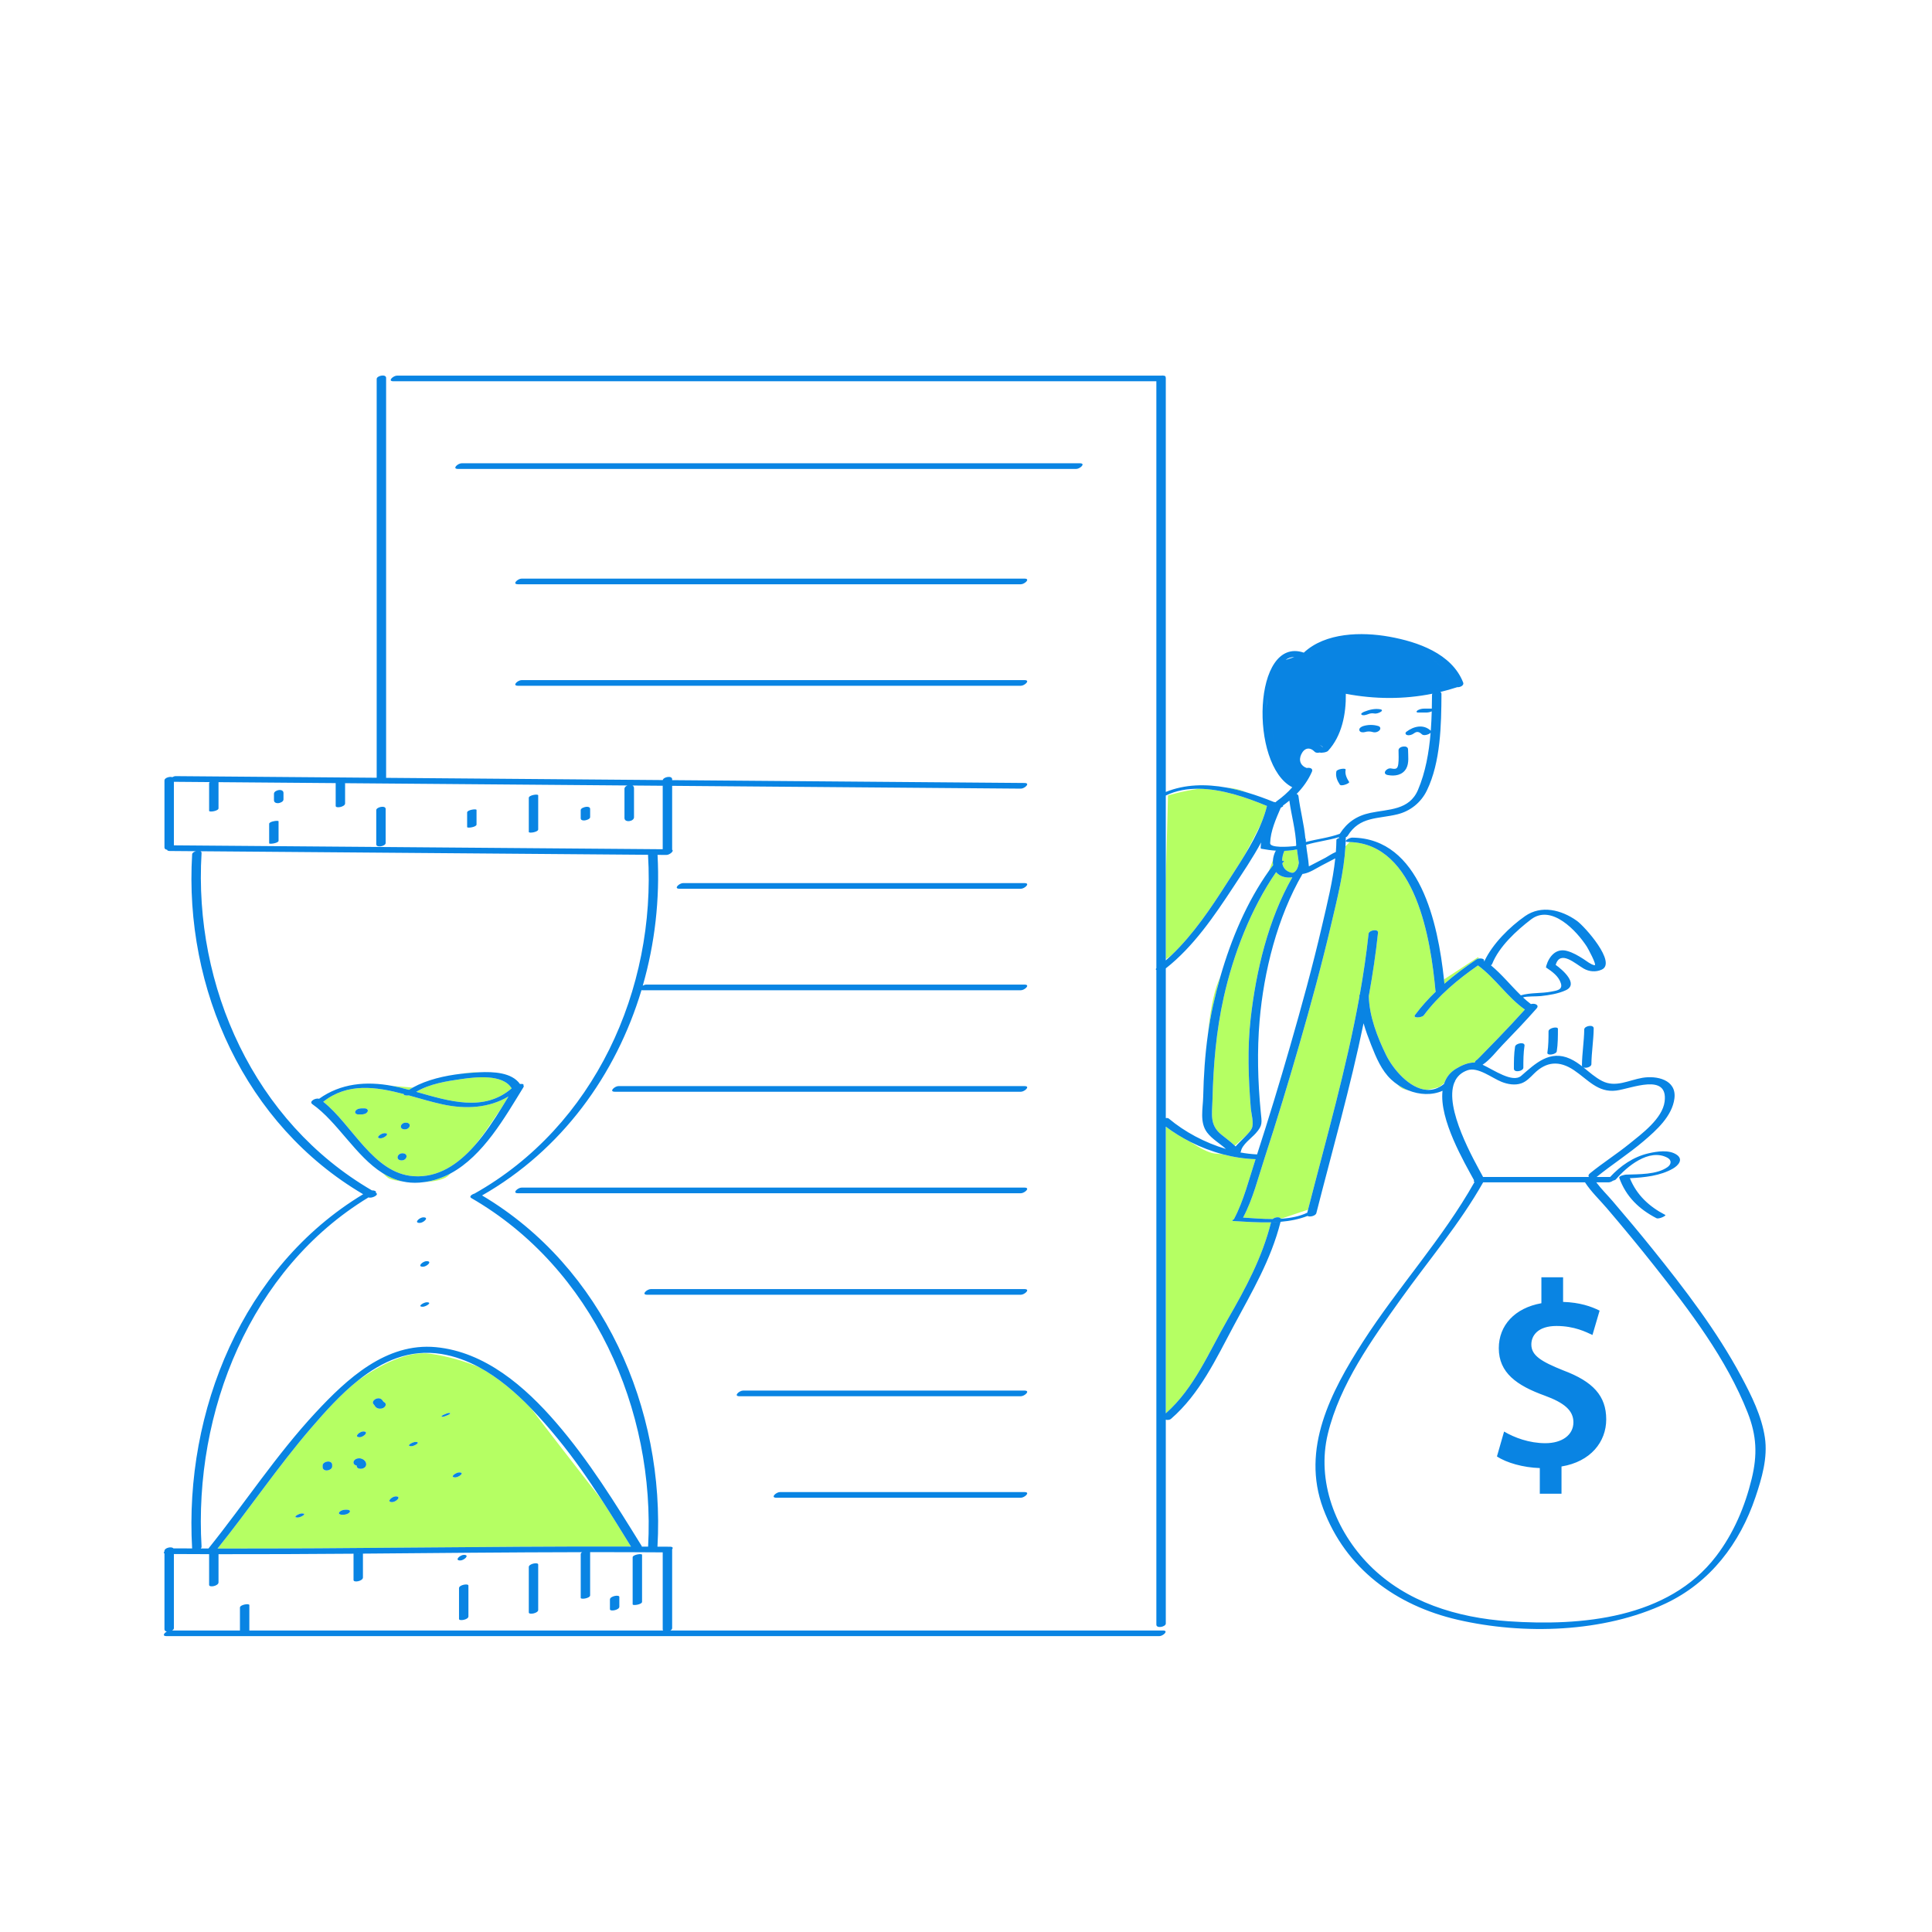 <?xml version="1.0" standalone="no"?>
<svg version="1.1" id="Layer_1" xmlns="http://www.w3.org/2000/svg" xmlns:xlink="http://www.w3.org/1999/xlink" x="0px" y="0px" width="595.28px" height="595.28px" viewBox="0 0 595.28 595.28" enable-background="new 0 0 595.28 595.28" xml:space="preserve">
<path id="color_x5F_2" fill="#b5ff63" d="M123.032,335.033c-0.739-0.173-1.479-0.322-2.218-0.46l6.358,0.529
	c-0.396,0.22-0.783,0.45-1.16,0.691C125.008,335.521,124.014,335.263,123.032,335.033z M137.879,362.439
	c0.312-0.249,0.664-0.568,1.046-0.941c-2.472,1.341-5.146,2.289-8.06,2.706C133.82,364.034,136.545,363.506,137.879,362.439z
	 M119.879,363.106c0.759,0.379,2.286,0.701,4.143,0.911c-2.222-0.489-4.252-1.385-6.143-2.571
	C118.802,362.321,119.507,362.92,119.879,363.106z M157.646,335.341c-2.684-4.49-11.146-3.48-15.371-2.882
	c-4.477,0.633-9.987,1.49-14.033,3.953C138.292,339.257,149.102,342.724,157.646,335.341z M99.59,339.474
	c7.512-5.928,16.215-4.639,24.796-2.385c-0.082,0.392,0.794,0.52,1.597,0.429c3.499,0.96,6.963,2.015,10.303,2.74
	c7.255,1.574,14.341,1.161,20.398-2.424c-0.627,1.038-1.276,2.109-1.947,3.198l-5.524,8.074c0,0-1.269,1.69-3.003,3.891
	c-5.057,5.716-11.17,9.934-18.791,9.407C115.049,361.549,108.562,346.578,99.59,339.474z M124.743,347.973
	c1.636,0,2.24-2.066,0.271-2.066C123.379,345.906,122.774,347.973,124.743,347.973z M123.76,357.534
	c1.681,0,2.202-2.189,0.238-2.189C122.317,355.345,121.796,357.534,123.76,357.534z M117.308,350.732c1.045,0,3.1-1.586,1.143-1.586
	C117.405,349.146,115.351,350.732,117.308,350.732z M110.346,343.374c0.333,0,0.666,0,1,0c0.68,0,1.531-0.192,1.9-0.838
	c0.336-0.589-0.286-1.031-0.834-1.031c-0.333,0-0.666,0-1,0c-0.68,0-1.531,0.192-1.9,0.838
	C109.176,342.932,109.798,343.374,110.346,343.374z M147.632,330.383c-0.784-0.022-1.588-0.013-2.42,0.056
	c-1.013,0.084-2.059,0.223-3.112,0.399c0.938-0.11,1.859-0.2,2.753-0.27C145.691,330.502,146.637,330.432,147.632,330.383z
	 M109.83,451.515c-0.014-0.018-0.016-0.035-0.036-0.055C109.809,451.475,109.816,451.497,109.83,451.515z M194.385,476.467
	l-3.221,0.04c-41.379-0.079-82.755,0.702-124.131,0.618c9.818-12.218,18.578-25.232,28.815-37.129
	c4.333-5.036,9.146-10.412,14.562-14.719c6.731-4.721,15.175-9.166,22.136-8.171c5.563,0.795,10.691,2.331,15.036,4.139
	c5.941,3.197,11.295,7.792,16.075,12.739c4.86,6.417,14.206,18.469,21.7,28.1C188.437,466.834,191.413,471.653,194.385,476.467z
	 M92.994,466.309c-0.836,0-3.162,1.262-1.23,1.262C92.6,467.57,94.926,466.309,92.994,466.309z M102.352,451.348
	c0-0.743-0.689-1.081-1.362-1.038c-0.608,0.038-1.583,0.481-1.583,1.221c0,0.167,0,0.333,0,0.5c0,0.743,0.689,1.081,1.362,1.038
	c0.608-0.038,1.583-0.481,1.583-1.221C102.352,451.682,102.352,451.515,102.352,451.348z M110.832,442.824
	c1.166,0,3.055-1.77,1.094-1.77C110.76,441.055,108.871,442.824,110.832,442.824z M106.955,465.165c-0.167,0-0.334,0-0.5,0
	c-0.645,0-1.511,0.226-1.918,0.771c-0.41,0.551,0.347,0.778,0.766,0.778c0.167,0,0.334,0,0.5,0c0.645,0,1.511-0.226,1.918-0.771
	C108.131,465.392,107.374,465.165,106.955,465.165z M112.828,451.051c-0.085-0.961-1.063-1.642-1.963-1.722
	c-0.712-0.063-1.568,0.202-1.881,0.911c-0.278,0.635,0.235,1.219,0.863,1.3c0.05,0.077,0.07,0.152,0.082,0.287
	c0.066,0.742,1.229,0.805,1.732,0.67C112.364,452.31,112.894,451.797,112.828,451.051z M118.169,431.923
	c-0.019-0.027-0.041-0.063-0.071-0.111c-0.117-0.189-0.245-0.358-0.396-0.521c-0.507-0.553-1.328-0.561-1.976-0.244
	c-0.477,0.234-1.179,0.989-0.671,1.542c0.234,0.256,0.39,0.556,0.604,0.826c0.299,0.375,0.759,0.568,1.227,0.613
	c0.704,0.068,1.568-0.208,1.883-0.902C119.017,432.581,118.662,432.102,118.169,431.923z M121.926,461.057
	c-1.162,0-3.056,1.765-1.094,1.765C121.994,462.822,123.888,461.057,121.926,461.057z M127.986,444.282
	c-0.868,0-3.152,1.314-1.215,1.314C127.64,445.597,129.924,444.282,127.986,444.282z M138.32,435.354c-0.6,0-3.3,1.172-1.883,1.172
	C137.037,436.525,139.737,435.354,138.32,435.354z M141.458,453.676c-1.006,0-3.112,1.527-1.158,1.527
	C141.306,455.203,143.412,453.676,141.458,453.676z M376.798,355.663c-0.848-0.073-1.669-0.148-2.419-0.223
	c-1.94-0.194-4.784-1.745-7.539-3.569c-2.716-1.368-5.291-2.959-7.641-4.738c0,29.449,0,58.897,0,88.347
	c8.807-7.796,13.283-18.9,19.034-28.888c5.583-9.695,10.646-19.062,13.394-29.97c-3.943,0.106-7.916-0.184-11.542-0.402
	c-0.678-0.041-0.402-0.31,0.129-0.575c-0.003-0.011-0.009-0.021-0.002-0.033c2.981-5.619,4.623-12.252,6.583-18.265
	c0.021-0.066,0.042-0.133,0.064-0.199c-0.024,0-0.051,0.004-0.073,0.004C383.486,357.06,380.116,356.539,376.798,355.663z
	 M454.92,295.605c0.217-0.146,0.512-0.232,0.819-0.27l-0.36-0.396l-10.463,6.841c0.048,0.445,0.095,0.888,0.138,1.32
	C448.17,300.388,451.502,297.913,454.92,295.605z M430.879,334.439c0.717,0.837,1.812,1.295,3.053,1.519
	c-1.103-0.442-2.17-0.993-3.166-1.661C430.803,334.343,430.844,334.398,430.879,334.439z M400.314,321.945
	c-3.374,11.672-6.893,23.306-10.672,34.854c-1.967,6.013-3.601,12.644-6.583,18.266c-0.017,0.032-0.044,0.062-0.069,0.091
	c2.849,0.191,6.012,0.456,9.15,0.441c0.741-0.643,2.215-0.753,2.515-0.082c0.062-0.004,0.124-0.008,0.186-0.012l0.038-0.063
	l8.146-2.715c5.545-21.685,11.843-43.487,15.826-65.602c0-0.121-0.012-0.24-0.01-0.361c0.002-0.142,0.057-0.272,0.146-0.393
	c1.101-6.2,2.028-12.423,2.69-18.676c0.117-1.104,3.05-1.609,2.912-0.309c-0.691,6.535-1.672,13.036-2.84,19.511
	c0.141,6.225,2.618,12.618,5.304,18.122c2.108,4.32,7.224,10.439,12.576,10.787c2.117-0.354,3.749-0.865,3.749-0.865l1.631-1.223
	c0.631-1.775,1.752-3.284,3.54-4.38c1.616-0.991,3.815-2.034,5.845-1.949c0.082-0.399,0.395-0.723,0.793-0.932
	c-0.004-0.001-0.009-0.002-0.013-0.003c0.164-0.097,1.724-1.744,2.296-2.323c1.416-1.434,2.822-2.877,4.219-4.332
	c2.759-2.872,5.493-5.771,8.153-8.735c-5.442-3.842-9.088-9.65-14.458-13.596c-6.229,4.321-12.132,9.255-16.682,15.354
	c-0.587,0.786-3.52,0.987-2.709-0.1c1.933-2.59,4.093-4.979,6.412-7.208c-0.061-0.046-0.103-0.101-0.109-0.172
	c-1.438-15.601-5.939-45.266-26.426-45.893l-1.315,1.315c-0.46,7.959-2.504,15.978-4.303,23.664
	C407.305,297.024,403.906,309.518,400.314,321.945z M376.053,300.785c-0.232,0.563-0.459,1.118-0.674,1.655
	c-1.614,4.036-2.601,10.001-3.199,16.228c0.422-3.015,0.941-6.015,1.604-8.989C374.439,306.738,375.195,303.762,376.053,300.785z
	 M392.211,265.055L391,268.283c0.411-0.578,0.837-1.141,1.262-1.705C392.181,266.086,392.167,265.574,392.211,265.055z
	 M385.387,341.428c-0.732-9.149-1.083-18.431-0.043-27.573c1.676-14.747,5.414-30.525,12.837-43.546
	c-0.843,0.141-1.731,0.112-2.616-0.122c-1.054-0.279-1.828-0.806-2.374-1.479c-7.813,11.33-13.2,25.388-16.142,38.577
	c-2.336,10.476-3.21,20.983-3.467,31.689c-0.102,4.261-0.949,7.618,2.695,10.583c1.406,1.145,2.873,2.195,4.17,3.432l3.688-3.277
	c0.577-0.596,1.127-1.221,1.5-1.919C386.473,346.221,385.525,343.171,385.387,341.428z M395.656,265.312
	c-0.184,0.237-0.358,0.484-0.539,0.724c0.176,1.022,0.706,1.929,1.785,2.467c0.506,0.252,1.273,0.614,1.813,0.27
	c0.949-0.604,1.299-1.84,1.471-2.877c0.002-0.012,0.009-0.022,0.013-0.033c-0.182-1.384-0.424-2.764-0.59-4.15
	c-1.264,0.275-2.56,0.413-3.866,0.447c-0.407,0.91-0.699,2.012-0.692,3.068C395.437,265.219,395.703,265.251,395.656,265.312z
	 M383.213,243.772c-1.608-0.619-3.425-0.961-5.314-1.109c2.197,0.395,4.383,0.938,6.531,1.577
	C384.039,244.09,383.645,243.938,383.213,243.772z M378.032,272.084c1.747-2.739,3.654-5.615,5.461-8.591
	c1.931-3.605,3.678-6.988,5.074-9.74c0.738-1.789,1.356-3.598,1.803-5.421c-6.295-2.626-13.865-5.225-20.996-5.303
	c-5.261,0.73-9.494,2.075-9.494,2.075l-0.681,25.872c0,8.182,0,16.363,0,24.544c0.365-0.222,0.933-0.608,1.826-1.281
	C367.721,287.823,373.14,279.754,378.032,272.084z"></path>
<path id="color_x5F_1" d="M64.611,240.976c0.906,0.007,1.812,0.015,2.717,0.021c0,2.685,0,5.369,0,8.054
	c0,0.853-2.898,1.279-2.898,0.776c0-2.833,0-5.667,0-8.5C64.43,241.2,64.501,241.083,64.611,240.976z M67.328,487.551
	c0-2.893,0-5.786,0-8.679c-0.966-0.001-1.933-0.009-2.898-0.011c0,3.155,0,6.311,0,9.466
	C64.43,489.229,67.328,488.679,67.328,487.551z M73.93,495.328c0,2.35,0,4.701,0,7.051c0.966,0,1.933,0,2.898,0
	c0-2.609,0-5.218,0-7.827C76.828,493.959,73.93,494.413,73.93,495.328z M141.43,489.328c0,3.167,0,6.333,0,9.5
	c0,0.737,2.898,0.237,2.898-0.776c0-3.167,0-6.333,0-9.5C144.328,487.814,141.43,488.314,141.43,489.328z M187.93,492.828
	c0,1,0,2,0,3c0,0.792,2.898,0.276,2.898-0.776c0-1,0-2,0-3C190.828,491.259,187.93,491.775,187.93,492.828z M357.797,115.734
	c-78.489,0-156.979,0-235.467,0c-1.148,0-3.063,1.742-1.102,1.742c78.355,0,156.71,0,235.064,0c0-0.235,0-0.47,0-0.705
	C356.293,116.248,357.055,115.839,357.797,115.734z M359.137,116.162c0.016-0.208-0.148-0.367-0.578-0.413
	C358.829,115.811,359.04,115.945,359.137,116.162z M332.711,142.742c-63.494,0-126.987,0-190.48,0c-1.148,0-3.063,1.742-1.102,1.742
	c63.494,0,126.987,0,190.48,0C332.758,144.484,334.672,142.742,332.711,142.742z M315.652,178.279c-51.648,0-103.295,0-154.943,0
	c-1.147,0-3.062,1.742-1.1,1.742c51.646,0,103.295,0,154.941,0C315.699,180.021,317.613,178.279,315.652,178.279z M160.709,209.552
	c-1.147,0-3.062,1.742-1.1,1.742c51.646,0,103.295,0,154.941,0c1.148,0,3.063-1.742,1.102-1.742
	C264.004,209.552,212.357,209.552,160.709,209.552z M53.58,240.109c0,0.259,0,0.518,0,0.777c3.678,0.03,7.354,0.06,11.031,0.089
	c0.629-0.606,2.717-0.852,2.717-0.424c0,0.149,0,0.297,0,0.446c12.036,0.097,24.072,0.194,36.108,0.292
	c0.07-1.047,2.892-1.552,2.892-0.737c0,0.253,0,0.507,0,0.761c29.002,0.234,58.003,0.468,87.004,0.702
	c0.506-0.186,1.108-0.199,1.523,0.012c3.112,0.025,6.225,0.05,9.338,0.075c0-0.553,0-1.106,0-1.659c0-0.032,0.011-0.062,0.016-0.092
	c-28.413-0.229-56.827-0.458-85.241-0.688c0,0.149,0,0.297,0,0.446c0,1.022-2.906,1.618-2.906,0.333c0-0.268,0-0.535,0-0.803
	c-20.65-0.167-41.3-0.333-61.95-0.5c-0.318-0.002-0.694,0.131-1.031,0.323C53.377,239.566,53.58,239.771,53.58,240.109z
	 M314.551,242.991c1.151,0.009,3.063-1.727,1.102-1.742c-36.185-0.292-72.369-0.583-108.553-0.875c0,0.583,0,1.167,0,1.751
	C242.917,242.414,278.733,242.702,314.551,242.991z M67.328,240.551c0-0.427-2.088-0.182-2.717,0.424
	c0.906,0.007,1.812,0.015,2.717,0.021C67.328,240.849,67.328,240.7,67.328,240.551z M61.751,262.279
	c45.973,0.369,91.945,0.726,137.918,1.096c-0.011-1.109,2.837-1.697,2.896-0.744c0.016,0.256,0.021,0.512,0.034,0.768
	c0.909,0.007,1.819,0.014,2.729,0.021c0.963,0.008,2.449-1.202,1.765-1.608c-0.072,0.998-2.899,1.563-2.899,0.295
	c0-0.149,0-0.298,0-0.446c-50.205-0.404-100.408-0.792-150.613-1.197c0,0.104,0,0.207,0,0.31c0,0.666-1.231,1.147-2.092,1.048
	c0.02,0.219,0.255,0.378,0.84,0.383c2.684,0.021,5.366,0.042,8.049,0.064C60.873,262.132,61.408,262.118,61.751,262.279z
	 M53.58,477.498c0,0.44,0,0.881,0,1.322c3.616,0.024,7.233,0.033,10.85,0.042c0-0.011,0-0.022,0-0.034
	c0-0.273,0.172-0.511,0.429-0.704c-0.153,0.003-0.296-0.007-0.427-0.026H64.42l0.001-0.001c-0.474-0.074-0.736-0.299-0.399-0.717
	c0.07-0.088,0.141-0.177,0.211-0.265c-0.784-0.002-1.568-0.006-2.352-0.009c-0.67,0.744-2.629,1.01-2.676,0.223
	c-0.005-0.078-0.006-0.155-0.01-0.233c-1.924-0.009-3.847-0.009-5.771-0.022C53.521,477.182,53.58,477.32,53.58,477.498z
	 M50.674,478.682c0-0.233,0-0.467,0-0.701C50.452,478.259,50.404,478.529,50.674,478.682z M199.666,477.117
	c0.012-0.192,0.015-0.384,0.025-0.576c-0.632-0.003-1.264-0.005-1.895-0.007c0.291,1.01-2.244,1.82-2.76,0.988
	c-0.206-0.334-0.412-0.668-0.619-1.002c-1.084-0.003-2.169-0.011-3.254-0.013l-123.836,1.554c0,0.271,0,0.541,0,0.812
	c13.873,0.021,27.746-0.045,41.619-0.152c0.179-1.046,2.881-1.532,2.881-0.669c0,0.215,0,0.43,0,0.645
	c22.516-0.18,45.03-0.416,67.546-0.449c0.813-0.486,2.454-0.634,2.454-0.196c0,0.064,0,0.127,0,0.191
	c7.455-0.005,14.91,0.009,22.365,0.064c0-0.159,0-0.317,0-0.476c0-0.993,2.734-1.578,2.892-0.433
	c0.331-0.417,0.287-0.822-0.655-0.829c-1.285-0.01-2.57-0.008-3.856-0.016c-0.004,0.07-0.005,0.14-0.009,0.209
	C202.507,477.748,199.594,478.327,199.666,477.117z M67.033,477.125c-0.101,0.125-0.197,0.251-0.297,0.375
	c-0.029,0.037-0.069,0.071-0.108,0.104c0.403,0.02,0.7,0.159,0.7,0.447c0,0.003,0,0.006,0,0.01l123.836-1.554
	C149.785,476.428,108.409,477.208,67.033,477.125z M64.42,478.098h0.012c-0.003,0-0.007-0.001-0.011-0.001L64.42,478.098z
	 M67.328,478.061l-1.999,0.025c-0.16,0.022-0.319,0.036-0.471,0.038c-0.257,0.193-0.429,0.431-0.429,0.704c0,0.011,0,0.022,0,0.034
	c0.966,0.002,1.933,0.01,2.898,0.011C67.328,478.602,67.328,478.332,67.328,478.061z M66.628,477.604
	c-0.282,0.242-0.79,0.411-1.299,0.482l1.999-0.025c0-0.003,0-0.006,0-0.01C67.328,477.763,67.031,477.625,66.628,477.604z
	 M210.461,272.098c-1.147,0-3.062,1.742-1.1,1.742c35.063,0,70.127,0,105.189,0c1.148,0,3.063-1.742,1.102-1.742
	C280.588,272.098,245.525,272.098,210.461,272.098z M197.988,305.113c38.854,0,77.709,0,116.563,0c1.148,0,3.063-1.742,1.102-1.742
	c-38.854,0-77.709,0-116.563,0c-0.323,0-0.705,0.14-1.046,0.338c-0.133,0.46-0.258,0.922-0.396,1.38
	C197.746,305.104,197.857,305.113,197.988,305.113z M315.652,334.643c-41.697,0-83.395,0-125.092,0
	c-1.148,0-3.063,1.742-1.102,1.742c41.697,0,83.395,0,125.092,0C315.699,336.385,317.613,334.643,315.652,334.643z M315.652,365.916
	c-51.648,0-103.295,0-154.943,0c-1.147,0-3.062,1.742-1.1,1.742c51.646,0,103.295,0,154.941,0
	C315.699,367.658,317.613,365.916,315.652,365.916z M315.652,397.188c-38.381,0-76.761,0-115.141,0
	c-1.148,0-3.063,1.742-1.102,1.742c38.381,0,76.761,0,115.141,0C315.699,398.931,317.613,397.188,315.652,397.188z M315.652,428.461
	c-28.904,0-57.808,0-86.711,0c-1.148,0-3.063,1.742-1.102,1.742c28.904,0,57.808,0,86.711,0
	C315.699,430.203,317.613,428.461,315.652,428.461z M240.313,459.733c-1.147,0-3.062,1.742-1.1,1.742c25.112,0,50.226,0,75.338,0
	c1.148,0,3.063-1.742,1.102-1.742C290.539,459.733,265.426,459.733,240.313,459.733z M358.508,436.896l-1.629,0.543l1.483-90.962
	c-0.321-0.255-0.646-0.507-0.956-0.769c-0.465-0.392,0.796-1.08,1.793-1.209c0-15.375,0-30.75,0-46.125
	c-0.136,0.106-0.267,0.218-0.403,0.323c-0.511,0.393-1.999,0.481-2.503,0.185c0,67.23,0,134.46,0,201.69
	c0,1.285,2.906,0.689,2.906-0.333c0-20.94,0-41.88,0-62.82C358.886,437.316,358.631,437.133,358.508,436.896z M358.559,115.75
	c-0.228-0.051-0.492-0.053-0.762-0.016c0.167,0,0.334,0,0.5,0C358.396,115.734,358.479,115.741,358.559,115.75z M359.199,295.914
	c0-0.131,0-0.262,0-0.393c-0.68,0.413-0.652,0.251-0.652,0.251l0.652-24.795c0-8.62,0-17.239,0-25.858
	c-0.792,0.301-3.236,0.394-1.577-0.411c0.521-0.253,1.048-0.479,1.577-0.694c0-42.525,0-85.05,0-127.575
	c0-0.106-0.025-0.195-0.063-0.276c-0.038,0.516-1.164,1.314-1.941,1.314c-0.301,0-0.602,0-0.902,0c0,60.286,0,120.571,0,180.856
	c0.047-0.048,0.1-0.098,0.169-0.151C357.399,297.461,358.308,296.699,359.199,295.914z M358.909,435.745
	c0.1-0.086,0.191-0.179,0.29-0.266c0-29.449,0-58.898,0-88.347c-0.283-0.215-0.561-0.435-0.837-0.655l-1.483,90.962l1.629-0.543
	C358.344,436.582,358.412,436.176,358.909,435.745z M358.547,295.772c0,0-0.027,0.162,0.652-0.251c0-8.181,0-16.363,0-24.544
	L358.547,295.772z M359.137,116.162c-0.097-0.217-0.308-0.351-0.578-0.413c-0.08-0.008-0.163-0.016-0.262-0.016
	c-0.166,0-0.333,0-0.5,0c-0.742,0.105-1.504,0.514-1.504,1.037c0,0.235,0,0.47,0,0.705c0.301,0,0.602,0,0.902,0
	C357.973,117.476,359.099,116.678,359.137,116.162z M118.968,116.438c0-1.285-2.906-0.689-2.906,0.333c0,40.956,0,81.912,0,122.868
	c0.969,0.008,1.938,0.016,2.906,0.023C118.968,198.588,118.968,157.513,118.968,116.438z M118.968,240.109c0-0.149,0-0.297,0-0.446
	c-0.969-0.008-1.938-0.016-2.906-0.023c0,0.268,0,0.535,0,0.803C116.062,241.727,118.968,241.131,118.968,240.109z M204.193,261.66
	c0.745,0.006,1.491,0.012,2.236,0.018c0.32,0.002,0.529,0.054,0.663,0.134c0.001-0.013,0.007-0.025,0.007-0.038
	c0-6.549,0-13.099,0-19.648c-0.969-0.008-1.938-0.016-2.906-0.023C204.193,248.621,204.193,255.14,204.193,261.66z M207.1,240.109
	c0-1.245-2.721-0.723-2.891,0.241c0.964,0.008,1.928,0.016,2.891,0.023C207.1,240.286,207.1,240.197,207.1,240.109z
	 M204.193,242.101c0.969,0.008,1.938,0.016,2.906,0.023c0-0.583,0-1.167,0-1.751c-0.963-0.008-1.927-0.016-2.891-0.023
	c-0.005,0.031-0.016,0.061-0.016,0.092C204.193,240.995,204.193,241.548,204.193,242.101z M204.193,261.66c0,0.148,0,0.297,0,0.446
	c0,1.268,2.827,0.703,2.899-0.295c-0.134-0.08-0.343-0.131-0.663-0.134C205.685,261.671,204.938,261.666,204.193,261.66z
	 M53.43,260.462c0.05,0,0.101,0.001,0.15,0.001c0-6.525,0-13.051,0-19.577c-0.189-0.001-0.379-0.003-0.568-0.004
	c-1.419-0.011-0.812-0.919,0.068-1.419c-0.83-0.292-2.406,0.227-2.406,0.98c0,6.888,0,13.776,0,20.664
	c0,0.448,0.355,0.663,0.814,0.715C51.444,261.307,52.622,260.456,53.43,260.462z M53.012,240.882
	c0.189,0.001,0.379,0.003,0.568,0.004c0-0.259,0-0.518,0-0.777c0-0.338-0.203-0.543-0.5-0.647
	C52.2,239.962,51.593,240.871,53.012,240.882z M53.58,260.773c0-0.103,0-0.207,0-0.31c-0.05,0-0.101,0-0.15-0.001
	c-0.808-0.006-1.985,0.845-1.941,1.359C52.349,261.92,53.58,261.439,53.58,260.773z M205.328,478.311
	c-0.378-0.003-0.757-0.002-1.135-0.004c0,7.896,0,15.793,0,23.69c0,0.154,0.044,0.279,0.117,0.382c0.748,0,1.497,0,2.245,0
	c0.319-0.187,0.544-0.433,0.544-0.715c0-8.055,0-16.111,0-24.166c0-0.037-0.01-0.066-0.015-0.1
	C206.726,477.849,205.926,478.315,205.328,478.311z M204.193,477.831c0,0.159,0,0.317,0,0.476c0.378,0.002,0.757,0.001,1.135,0.004
	c0.598,0.004,1.397-0.462,1.757-0.913C206.928,476.252,204.193,476.838,204.193,477.831z M52.43,477.068
	c0.332,0.002,0.664,0.001,0.995,0.004c-0.597-0.684-2.751-0.123-2.751,0.758c0,0.05,0,0.1,0,0.15
	C51.033,477.529,51.832,477.064,52.43,477.068z M53.036,502.378c0.319-0.187,0.544-0.433,0.544-0.715c0-7.615,0-15.229,0-22.844
	c-0.751-0.005-1.501-0.003-2.252-0.009c-0.314-0.002-0.52-0.052-0.654-0.129c0,7.771,0,15.543,0,23.315
	c0,0.421,0.314,0.637,0.734,0.706c0.335-0.19,0.706-0.324,1.021-0.324C52.632,502.378,52.834,502.378,53.036,502.378z
	 M53.58,478.819c0-0.44,0-0.881,0-1.322c0-0.177-0.06-0.316-0.155-0.425c-0.331-0.002-0.663-0.001-0.995-0.004
	c-0.598-0.004-1.396,0.461-1.756,0.912c0,0.234,0,0.468,0,0.701c0.135,0.077,0.34,0.126,0.654,0.129
	C52.079,478.816,52.829,478.814,53.58,478.819z M358.297,502.378c-50.58,0-101.16,0-151.741,0c-0.701,0.409-1.874,0.517-2.245,0
	c-42.494,0-84.988,0-127.482,0c0,0.058,0,0.115,0,0.173c0,0.915-2.898,1.369-2.898,0.776c0-0.316,0-0.633,0-0.949
	c-6.965,0-13.929,0-20.894,0c-0.46,0.268-1.119,0.406-1.628,0.324c-0.885,0.503-1.503,1.418-0.08,1.418
	c101.956,0,203.912,0,305.867,0C358.344,504.121,360.258,502.378,358.297,502.378z M73.93,503.328c0,0.592,2.898,0.138,2.898-0.776
	c0-0.058,0-0.115,0-0.173c-0.966,0-1.933,0-2.898,0C73.93,502.695,73.93,503.011,73.93,503.328z M206.556,502.378
	c-0.748,0-1.497,0-2.245,0C204.682,502.895,205.854,502.788,206.556,502.378z M53.036,502.378c-0.202,0-0.404,0-0.606,0
	c-0.315,0-0.687,0.133-1.021,0.324C51.917,502.784,52.576,502.646,53.036,502.378z M114.572,366.763
	C78.37,345.701,59.604,304,62.104,262.841c0.018-0.276-0.127-0.456-0.353-0.562c-0.458-0.003-0.916-0.007-1.374-0.011
	c-0.606,0.166-1.146,0.509-1.172,0.928c-2.523,41.535,16.284,83.383,52.687,104.761c0.529-0.319,1.048-0.65,1.585-0.96
	C113.754,366.836,114.168,366.764,114.572,366.763z M115.823,367.5c-0.017-0.009-0.032-0.02-0.049-0.029
	c-0.081,0.124-0.232,0.261-0.493,0.411c-0.586,0.338-1.151,0.698-1.728,1.048C114.426,369.357,117.016,368.17,115.823,367.5z
	 M60.377,262.268c0.458,0.003,0.916,0.007,1.374,0.011C61.408,262.118,60.873,262.132,60.377,262.268z M62.104,476.551
	c-2.466-41.509,15.014-85.53,51.45-107.622c-0.011-0.005-0.023-0.008-0.033-0.013c-0.552-0.31-1.085-0.64-1.629-0.959
	c-37.14,22.4-55.134,66.833-52.696,109.137c0.895,0.004,1.79,0.007,2.686,0.01C62.028,476.941,62.115,476.755,62.104,476.551z
	 M114.572,366.763c0.402,0.234,0.795,0.479,1.202,0.708C116.068,367.023,115.342,366.76,114.572,366.763z M61.881,477.105
	c-0.896-0.003-1.791-0.006-2.686-0.01c0.004,0.078,0.005,0.155,0.01,0.233C59.252,478.115,61.211,477.849,61.881,477.105z
	 M113.554,368.93c0.576-0.35,1.142-0.71,1.728-1.048c0.261-0.15,0.412-0.287,0.493-0.411c-0.407-0.229-0.8-0.474-1.202-0.708
	c-0.404,0.001-0.818,0.074-1.096,0.234c-0.537,0.31-1.056,0.641-1.585,0.96c0.544,0.319,1.077,0.649,1.629,0.959
	C113.53,368.922,113.543,368.924,113.554,368.93z M199.666,263.407c2.521,41.491-16.539,83.585-53.453,104.35
	c0.501-0.153,1.023-0.195,1.317-0.025c0.34,0.196,0.667,0.407,1.003,0.606c24.489-13.966,41.244-37.08,49.115-63.248
	c-0.954-0.142-0.395-0.921,0.396-1.38c3.731-12.967,5.299-26.646,4.555-40.311c-0.977-0.008-1.953-0.016-2.93-0.023
	C199.67,263.386,199.665,263.396,199.666,263.407z M199.669,263.375c0.977,0.008,1.953,0.015,2.93,0.023
	c-0.014-0.256-0.019-0.512-0.034-0.768C202.506,261.678,199.658,262.266,199.669,263.375z M197.648,305.089
	c0.138-0.458,0.263-0.92,0.396-1.38C197.254,304.168,196.694,304.948,197.648,305.089z M146.197,367.766
	c0.006-0.003,0.011-0.006,0.016-0.009c-0.919,0.281-1.765,0.942-0.985,1.392c37.386,21.58,56.764,65.133,54.464,107.393
	c0.961,0.005,1.921,0.006,2.882,0.012c2.443-42.513-16.763-86.118-54.04-108.215c-0.179,0.102-0.352,0.212-0.531,0.313
	C147.047,369.188,144.49,368.725,146.197,367.766z M199.666,477.117c-0.072,1.209,2.841,0.631,2.898-0.355
	c0.004-0.069,0.005-0.139,0.009-0.209c-0.961-0.006-1.921-0.007-2.882-0.012C199.681,476.733,199.678,476.925,199.666,477.117z
	 M146.213,367.756c-0.005,0.003-0.01,0.006-0.016,0.009c-1.707,0.959,0.85,1.422,1.805,0.885c0.18-0.101,0.353-0.211,0.531-0.313
	c-0.336-0.2-0.663-0.411-1.003-0.606C147.236,367.561,146.714,367.603,146.213,367.756z M543.787,442.918
	c-0.986-6.628-4.146-12.958-7.277-18.797c-7.551-14.081-17.421-26.951-27.411-39.365c-3.976-4.939-8.056-9.794-12.175-14.615
	c-1.632-1.91-3.552-3.79-5.081-5.844c-1.159,0-2.318,0-3.478,0c1.853,2.886,4.555,5.43,6.771,8.026
	c4.936,5.785,9.784,11.642,14.502,17.606c10.981,13.883,22.296,28.703,28.833,45.296c2.805,7.117,3.048,13.03,1.251,20.425
	c-2.087,8.589-5.576,16.805-10.963,23.85c-14.724,19.257-41.584,21.572-63.951,20.039c-15.765-1.08-31.569-5.847-42.895-17.323
	c-10.431-10.57-16.323-25.849-12.778-40.451c3.7-15.245,13.536-28.962,22.512-41.528c8.483-11.877,18.146-23.193,25.334-35.94
	c-0.688,0-1.377,0-2.065,0c-0.273,0-0.463-0.035-0.596-0.09c-9.799,17.413-23.592,32.43-34.386,49.23
	c-9.902,15.411-19.085,33.024-12.248,51.354c6.932,18.583,22.534,29.912,41.437,34.281c20.335,4.7,45.008,3.969,64.068-5.009
	c13.796-6.499,22.901-18.531,27.692-32.759C542.855,455.449,544.713,449.127,543.787,442.918z M475.907,429.997
	c6.033,2.201,8.887,4.565,8.887,8.234c0,3.913-3.506,6.44-8.642,6.44c-4.974,0-9.539-1.712-12.719-3.587l-2.201,7.664
	c2.936,1.957,8.071,3.424,13.208,3.587v7.908h6.685v-8.397c8.969-1.468,13.778-7.583,13.778-14.512
	c0-7.256-4.076-11.658-13.207-15.083c-6.931-2.772-9.865-4.647-9.865-7.99c0-2.772,2.038-5.707,7.745-5.707
	c5.544,0,9.131,1.875,11.088,2.772l2.201-7.5c-2.609-1.305-6.114-2.527-11.251-2.69v-7.582h-6.686v7.99
	c-8.233,1.467-13.126,6.848-13.126,13.859C461.803,422.985,467.347,426.898,475.907,429.997z M456.038,362.642
	c0.3,0,0.601,0,0.901,0c-0.018-0.053-0.033-0.106-0.063-0.161c-2.74-5.049-11.95-21.078-8.772-28.928
	c-0.025,0.029-0.042,0.056-0.073,0.087c-1.076,1.089-2.283,1.889-3.564,2.452c-1.047,8.884,6.74,22.103,9.715,27.576
	C454.473,363.199,455.404,362.642,456.038,362.642z M454.383,327.75c-0.002-0.007-0.003-0.014-0.004-0.021
	c-0.014-0.102-0.01-0.2,0.004-0.294l-1.004,1.004l-6,3.5l-2.369,1.777c-0.03,0.085-0.06,0.17-0.088,0.256
	c0.271-0.224,0.54-0.463,0.807-0.732c0.505-0.511,2.465-0.708,2.576-0.139c0.729-1.497,1.956-2.662,3.847-3.331
	c3.229-1.142,7.559,2.408,10.53,3.576c1.887,0.742,4.095,1.123,6.043,0.454c1.574-0.541,2.777-1.85,3.927-2.994
	c3.784-3.768,7.802-4.089,12.308-1.062c4.271,2.869,7.363,6.983,13.006,6.28c4.602-0.574,16.047-5.6,14.934,3.362
	c-0.657,5.29-7.12,10.009-10.892,13.062c-3.911,3.165-8.175,5.868-12.077,9.038c-0.564,0.458-0.598,0.866-0.363,1.155
	c0.79,0,1.58,0,2.371,0c4.727-3.828,9.861-7.106,14.504-11.057c3.934-3.346,8.796-7.699,9.472-13.139
	c0.726-5.833-5.541-7.087-9.865-6.354c-4.229,0.717-8.245,3.115-12.419,0.977c-2.133-1.092-3.889-2.7-5.745-4.183
	c-0.149-0.063-0.271-0.156-0.353-0.28c-1.161-0.908-2.373-1.754-3.752-2.38c-6.291-2.855-10.734,1.492-15.069,5.251
	c-2.646,2.295-8.421-1.788-11.906-3.417c-0.105,0.069-0.208,0.149-0.315,0.212C455.943,328.595,454.504,328.621,454.383,327.75z
	 M453.379,328.439l1.004-1.004c0.003-0.017,0.009-0.032,0.012-0.048c-2.029-0.085-4.229,0.958-5.845,1.949
	c-1.788,1.097-2.909,2.605-3.54,4.38l2.369-1.777L453.379,328.439z M441.222,214.125c-0.007,1.384-0.024,2.792-0.058,4.211
	c0.051,0,0.102,0,0.151,0c0.573,0,0.624,0.369,0.176,0.657c-0.109,0.07-0.229,0.126-0.348,0.182
	c-0.056,1.98-0.146,3.982-0.298,5.986c0.186,0.195,0.136,0.412-0.052,0.614c-0.5,6.087-1.573,12.162-3.885,17.601
	c-2.69,6.329-9.06,5.901-14.674,7.083c-4.212,0.887-7.139,2.903-9.429,6.446c0.025-0.009,0.051-0.016,0.076-0.025
	c1.086-0.404,2.932-0.103,0.992,0.619c-0.465,0.173-0.936,0.324-1.408,0.466c0.057,0.076,0.137,0.139,0.243,0.186
	c0.778-0.235,1.774-0.303,1.927-0.144c0.268-0.121,0.49-0.279,0.608-0.473c3.68-6.042,9.33-5.162,15.303-6.626
	c4.022-0.986,7.305-3.657,9.094-7.342c4.247-8.747,4.448-20.194,4.496-29.737c0.001-0.293-0.136-0.494-0.346-0.624
	c-0.814,0.196-1.631,0.375-2.448,0.54C441.268,213.862,441.223,213.989,441.222,214.125z M427.599,238.805
	c2.152,0.412,4.504,0.056,5.672-1.992c0.963-1.688,0.577-4.053,0.568-5.899c-0.007-1.481-2.937-1.004-2.93,0.242
	c0.007,1.423,0.113,2.854-0.076,4.27c-0.206,1.542-0.792,1.615-2.213,1.343C427.24,236.505,425.667,238.436,427.599,238.805z
	 M415.699,240.952c-0.728-1.115-1.365-2.409-1.086-3.775c0.137-0.669-2.713-0.206-2.859,0.509c-0.306,1.499,0.236,2.8,1.047,4.042
	C413.271,242.45,415.936,241.315,415.699,240.952z M420.539,225.563c0.812-0.249,1.644-0.246,2.457,0.003
	c0.686,0.21,1.563-0.017,2.049-0.549c0.442-0.484,0.282-1.114-0.352-1.309c-1.497-0.459-3.152-0.455-4.65,0.003
	c-0.523,0.161-1.387,0.619-1.201,1.313C419.021,225.695,420.016,225.724,420.539,225.563z M433.342,225.46
	c-0.506,0.383-0.28,0.92,0.278,1.037c0.722,0.151,1.479-0.118,2.05-0.549c0.938-0.709,1.631-0.453,2.466,0.325
	c0.549,0.512,2.136,0.066,2.658-0.498c0.017-0.205,0.036-0.409,0.052-0.614c-0.009-0.009-0.012-0.018-0.021-0.026
	C438.582,223.043,435.592,223.761,433.342,225.46z M440.846,225.161c-0.016,0.205-0.035,0.41-0.052,0.614
	C440.981,225.573,441.031,225.356,440.846,225.161z M413.546,220.773c-2,5.333-5.667,9.667-5.667,9.667s-0.11-0.126-0.311-0.3
	c-0.016,0.021-0.03,0.042-0.047,0.063c0.082,0.075,0.165,0.142,0.244,0.223c0.561,0.574-0.244,1.216-1.146,1.438
	c0.586,0.188,2.17-0.073,2.567-0.504c4.271-4.631,5.579-11.405,5.484-17.592c-0.628-0.119-1.255-0.25-1.883-0.386
	C413.643,214.444,414.997,216.902,413.546,220.773z M447.93,211.078c-0.045-0.116-0.106-0.223-0.154-0.337
	c-0.007,0.002-0.013,0.004-0.02,0.006c-3.148,1.572-10.133,4.427-18.21,3.693c-7.005-0.637-12.108-1.138-14.897-1.418
	c0.008,0.249,0.019,0.496,0.022,0.747c8.921,1.691,17.872,1.75,26.673-0.023c0.418-0.636,1.799-0.944,2.448-0.54
	c1.706-0.412,3.406-0.885,5.099-1.439c0.027-0.009,0.045-0.021,0.07-0.031C448.501,211.697,448.094,211.497,447.93,211.078z
	 M441.344,213.745c0.817-0.165,1.634-0.344,2.448-0.54C443.143,212.801,441.762,213.109,441.344,213.745z M412.788,213.382
	c0.628,0.135,1.255,0.267,1.883,0.386c-0.004-0.25-0.015-0.498-0.022-0.747c-1.591-0.16-2.437-0.249-2.437-0.249
	S412.465,212.981,412.788,213.382z M408.212,198.439c6.334-2.333,25.667-2.333,30.667,2.333s10.667,9,10.667,9
	s-0.644,0.401-1.772,0.965c0.001,0.001,0.002,0.002,0.002,0.003c0.259-0.081,0.519-0.155,0.777-0.239
	c1.68-0.55,1.992,0.672,0.408,1.234c0.98,0.082,2.204-0.572,1.867-1.434c-3.501-8.963-14.091-12.57-22.777-14.127
	c-8.459-1.517-19.656-1.326-26.326,4.916c0.361,0.123,0.729,0.263,1.105,0.436C402.899,201.102,403.658,200.117,408.212,198.439z
	 M448.553,210.501c-0.259,0.084-0.519,0.158-0.777,0.239c0.048,0.114,0.109,0.221,0.154,0.337c0.164,0.419,0.571,0.619,1.031,0.658
	C450.545,211.174,450.232,209.952,448.553,210.501z M389.879,222.773c0.667-12.333,1.667-17.667,6-19.333
	c0.079-0.03,0.154-0.057,0.232-0.086c0.766-0.605,1.658-0.93,2.691-0.878c0.854-0.233,1.59-0.389,2.191-0.493
	c0.03-0.154,0.123-0.326,0.314-0.518c0.133-0.133,0.279-0.248,0.416-0.375c-15.69-5.341-16.835,34.642-3.553,41.48
	c0.251-0.289,0.493-0.585,0.729-0.888C396.28,239.517,389.337,232.796,389.879,222.773z M400.994,201.983
	c1.215-0.21,1.885-0.21,1.885-0.21s-0.075-0.082-0.049-0.248c-0.377-0.172-0.744-0.313-1.105-0.436
	c-0.137,0.127-0.283,0.242-0.416,0.375C401.117,201.657,401.024,201.829,400.994,201.983z M400.952,232.387
	c0.955-1.973,2.602-2.324,4.146-0.742c0.326,0.333,0.943,0.362,1.521,0.219c-0.229-0.074-0.311-0.214-0.099-0.443
	c0.358-0.388,0.687-0.798,1.001-1.218c-0.318-0.295-0.652-0.548-1-0.754c-0.876-0.422-2.132-0.681-3.643-0.009c-3,1.333-4,6-4,6
	l2.897,1.58c0.229-0.188,0.532-0.316,0.85-0.384C400.807,236.019,400.018,234.318,400.952,232.387z M407.766,230.425
	c-0.079-0.081-0.162-0.147-0.244-0.223c-0.314,0.419-0.643,0.83-1.001,1.218c-0.212,0.229-0.131,0.37,0.099,0.443
	C407.521,231.641,408.326,230.999,407.766,230.425z M393.297,247.433c0.65,0.271,1.295,0.545,1.93,0.82
	c0.015-0.01,0.032-0.017,0.047-0.027c0.688-0.491,1.349-1.011,1.994-1.546c-0.028-0.201-0.063-0.401-0.088-0.602
	c-0.132-1.057,1.435-1.726,2.32-1.44c1.949-1.985,3.582-4.246,4.726-6.862c0.437-0.997-0.646-1.344-1.6-1.14
	c0.243,0.082,0.501,0.149,0.778,0.19c1.948,0.292,0.252,2.117-1.053,1.922c-0.151-0.022-0.307-0.053-0.46-0.082l-1.385,2.597
	c0.013,0.007,0.024,0.016,0.038,0.023c0.594,0.302,0.086,0.769-0.625,1.076l-0.041,0.078c0,0-0.021-0.015-0.052-0.037
	c-0.589,0.236-1.285,0.358-1.614,0.19c-0.014-0.007-0.027-0.016-0.041-0.023c-1.4,1.612-3.031,3.031-4.826,4.311
	c-0.151,0.108-0.257,0.214-0.342,0.318C393.139,247.251,393.24,247.329,393.297,247.433z M400.545,241.286
	c-0.014-0.007-0.025-0.016-0.038-0.023l-0.587,1.099C400.631,242.055,401.139,241.588,400.545,241.286z M399.827,242.403
	c-0.118-0.084-0.447-0.324-0.927-0.72c-0.235,0.302-0.478,0.599-0.729,0.888c0.014,0.007,0.027,0.016,0.041,0.023
	C398.542,242.761,399.238,242.639,399.827,242.403z M402.546,237.439l-0.654,1.227c0.153,0.029,0.309,0.06,0.46,0.082
	c1.305,0.195,3.001-1.63,1.053-1.922c-0.277-0.042-0.535-0.108-0.778-0.19c-0.317,0.068-0.621,0.196-0.85,0.384L402.546,237.439z
	 M393.202,248.25c-0.001,0.004-0.003,0.008-0.003,0.012c0.005-0.001,0.01-0.002,0.016-0.003
	C393.21,248.256,393.206,248.253,393.202,248.25z M359.29,245.082c3.112-1.511,6.544-2.091,10.084-2.052
	c2.715-0.376,5.702-0.589,8.524-0.367c-6.336-1.138-12.771-1.056-18.699,1.35c0,0.369,0,0.737,0,1.105
	C359.23,245.106,359.264,245.095,359.29,245.082z M394.625,248.877c0.509-0.247,0.866-0.509,0.734-0.566
	c-0.044-0.019-0.089-0.038-0.133-0.058c-0.129,0.084-0.269,0.149-0.416,0.193C394.75,248.588,394.687,248.734,394.625,248.877z
	 M391.844,247.179c0.232-0.048,0.465-0.07,0.677-0.064c-2.599-1.057-5.313-2.048-8.091-2.875c7.435,2.859,7.45,2.865,7.45,2.865
	S391.861,247.144,391.844,247.179z M369.374,243.03c7.131,0.078,14.701,2.676,20.996,5.303c0.018-0.073,0.04-0.146,0.058-0.219
	c0.108-0.457,0.758-0.797,1.416-0.935c0.018-0.035,0.036-0.074,0.036-0.074s-0.016-0.006-7.45-2.865
	c-2.148-0.64-4.334-1.183-6.531-1.577C375.076,242.441,372.089,242.653,369.374,243.03z M359.199,245.118c0-0.369,0-0.737,0-1.105
	c-0.529,0.215-1.057,0.441-1.577,0.694C355.963,245.512,358.407,245.419,359.199,245.118z M394.811,248.446L394.811,248.446
	c0.147-0.043,0.287-0.108,0.416-0.193c-0.635-0.275-1.279-0.55-1.93-0.82c0.049,0.091,0.064,0.2,0.033,0.333
	c-0.038,0.162-0.088,0.323-0.128,0.485c0.004,0.002,0.008,0.005,0.013,0.008C394.049,248.078,394.952,248.115,394.811,248.446z
	 M356.293,298.883c0-0.184,0-0.367,0-0.55C356.05,298.582,356.091,298.764,356.293,298.883z M380.034,273.263
	c2.787-4.25,5.929-8.873,8.536-13.696c0.453-3.685,1.897-7.171,3.353-10.576c-0.264-0.114-0.53-0.228-0.8-0.341
	c-0.574,1.166-1.458,2.942-2.556,5.104c-1.374,3.331-3.164,6.592-5.074,9.74c-5.624,10.505-12.769,22.825-17.114,26.446
	c-2.494,2.079-4.194,3.427-5.354,4.3c-0.598,0.573-1.207,1.129-1.826,1.674c0,0.82,0,1.641,0,2.461
	C367.709,291.698,374.17,282.204,380.034,273.263z M393.004,247.199c-0.135-0.052-0.301-0.079-0.483-0.084
	c0.138,0.056,0.276,0.112,0.414,0.169C392.953,247.256,392.98,247.228,393.004,247.199z M361.025,294.24
	c1.159-0.873,2.859-2.222,5.354-4.3c4.346-3.621,11.49-15.941,17.114-26.446c-1.807,2.976-3.714,5.852-5.461,8.591
	C373.14,279.754,367.721,287.823,361.025,294.24z M391.123,248.649c-0.248-0.106-0.5-0.211-0.753-0.317
	c-0.446,1.823-1.064,3.632-1.803,5.421C389.665,251.592,390.549,249.815,391.123,248.649z M358.796,298.698
	c0.137-0.105,0.268-0.217,0.403-0.323c0-0.82,0-1.641,0-2.461c-0.892,0.785-1.8,1.547-2.737,2.267
	c-0.069,0.054-0.122,0.103-0.169,0.151c0,0.184,0,0.367,0,0.55C356.797,299.179,358.285,299.09,358.796,298.698z M393.297,247.433
	c-0.057-0.104-0.158-0.181-0.293-0.233c-0.023,0.028-0.051,0.057-0.069,0.084C393.055,247.333,393.176,247.383,393.297,247.433z
	 M391.844,247.179c-0.077,0.16-0.321,0.661-0.721,1.471c0.27,0.114,0.536,0.228,0.8,0.341c0.009-0.019,0.017-0.039,0.024-0.058
	c0.134-0.313,0.675-0.544,1.252-0.671c0-0.004,0.002-0.008,0.003-0.012c-0.36-0.229-0.528-0.576-0.268-0.967
	c-0.138-0.057-0.276-0.113-0.414-0.169C392.309,247.108,392.076,247.13,391.844,247.179z M391.844,247.179
	c-0.658,0.137-1.308,0.478-1.416,0.935c-0.018,0.073-0.04,0.146-0.058,0.219c0.253,0.105,0.505,0.211,0.753,0.317
	C391.522,247.84,391.767,247.339,391.844,247.179z M393.297,247.433c-0.121-0.05-0.242-0.099-0.362-0.149
	c-0.261,0.391-0.093,0.738,0.268,0.967c0.04-0.162,0.09-0.323,0.128-0.485C393.361,247.633,393.346,247.523,393.297,247.433z
	 M412.71,258.151c-0.521,0.158-0.943,0.389-0.946,0.677c-0.011,1.222-0.074,2.446-0.165,3.672c0.607-0.256,1.202-0.404,1.749-0.392
	l0.031-0.168l1.177-1.177c0.052-0.904,0.099-1.809,0.106-2.711c0-0.017-0.012-0.031-0.025-0.045
	C414.026,258.282,413.172,258.354,412.71,258.151z M412.452,263.949c-0.348,0.175-0.693,0.354-1.039,0.534
	c-0.722,6.911-2.466,13.83-4.009,20.493c-2.918,12.604-6.359,25.088-9.938,37.519c-3.202,11.118-6.576,22.19-10.141,33.197
	c0.093,0.004,0.187,0.012,0.279,0.016l20.773-67.267l4.66-24.699c-0.042,0.009-0.102,0.015-0.162,0.021
	C412.766,263.803,412.632,263.858,412.452,263.949z M411.965,263.622c0.014,0.023,0.027,0.047,0.041,0.071
	c0.383,0.087,0.67,0.089,0.871,0.068c0.065-0.024,0.126-0.045,0.169-0.057l0.029-0.155
	C412.688,263.636,412.281,263.666,411.965,263.622z M413.348,262.108c0.147,0.003,0.299-0.002,0.438,0.029
	c0.406,0.092,0.741,0.382,0.457,0.802c-0.005,0.008-0.011,0.017-0.016,0.025c-0.18,0.267-0.648,0.473-1.151,0.585l-0.029,0.155
	c0.18-0.048,0.167-0.001-0.007,0.036l-4.66,24.699l-20.773,67.267c0.121,0.004,0.244,0.017,0.366,0.02
	c1.901,0.053-0.133,1.383-1.112,1.422c-0.022,0.066-0.043,0.132-0.064,0.199c-1.96,6.013-3.602,12.646-6.583,18.265
	c-0.007,0.012-0.001,0.022,0.002,0.033c0.578-0.289,1.461-0.574,1.764-0.555c0.331,0.02,0.672,0.042,1.013,0.065
	c0.025-0.029,0.053-0.059,0.069-0.091c2.982-5.622,4.616-12.253,6.583-18.266c3.779-11.547,7.298-23.182,10.672-34.854
	c3.592-12.428,6.99-24.921,9.938-37.519c1.799-7.687,3.843-15.705,4.303-23.664l-1.177,1.177L413.348,262.108z M412.71,258.151
	c0.462,0.203,1.316,0.131,1.927-0.144C414.484,257.848,413.488,257.916,412.71,258.151z M403.879,372.439l-0.854,0.285
	c-0.08,0.309-0.16,0.618-0.238,0.926c0.087-0.042,0.18-0.076,0.266-0.12c0.646-0.327,3.358-0.545,1.652,0.318
	c-0.594,0.301-1.207,0.561-1.829,0.804c0.644,0.428,2.491-0.01,2.709-0.867c4.923-19.362,10.505-38.814,14.55-58.495
	c-0.336-1.168-0.617-2.349-0.835-3.539L403.879,372.439z M421.678,287.693c-0.662,6.253-1.59,12.477-2.69,18.676
	c0.585-0.793,2.763-1.087,2.753-0.384c-0.004,0.303,0.002,0.606,0.01,0.91c1.168-6.476,2.148-12.977,2.84-19.511
	C424.728,286.083,421.795,286.589,421.678,287.693z M403.025,372.724l0.854-0.285l15.421-60.688
	c-0.279-1.528-0.446-3.071-0.448-4.628C414.868,329.237,408.57,351.039,403.025,372.724z M402.673,374.094
	c0.038-0.147,0.076-0.295,0.114-0.443c-2.363,1.136-5.1,1.66-7.946,1.852l-0.134,0.219c0.006,0.086,0.002,0.179-0.023,0.284
	c-0.037,0.153-0.081,0.301-0.119,0.454c2.891-0.25,5.711-0.791,8.312-1.807C402.698,374.534,402.606,374.354,402.673,374.094z
	 M380.085,376.22c3.626,0.218,7.599,0.508,11.542,0.402c0.035-0.141,0.08-0.275,0.115-0.416c0.059-0.237,0.204-0.441,0.398-0.609
	c-3.139,0.014-6.302-0.25-9.15-0.441c-0.516,0.589-2.709,0.716-2.776,0.49C379.683,375.91,379.407,376.179,380.085,376.22z
	 M394.707,375.722l0.134-0.219c-0.062,0.004-0.124,0.008-0.186,0.012C394.684,375.577,394.7,375.646,394.707,375.722z
	 M382.99,375.155c-0.341-0.023-0.682-0.045-1.013-0.065c-0.303-0.019-1.186,0.266-1.764,0.555
	C380.281,375.872,382.475,375.744,382.99,375.155z M403.053,373.53c-0.086,0.044-0.179,0.078-0.266,0.12
	c-0.038,0.148-0.076,0.296-0.114,0.443c-0.066,0.26,0.025,0.44,0.203,0.559c0.622-0.243,1.235-0.503,1.829-0.804
	C406.411,372.985,403.699,373.203,403.053,373.53z M438.379,278.439c3.5,18,4,25,4,25l2.537-1.659
	c-1.854-17.214-7.352-43.499-28.284-43.696c-0.886-0.008-3.149,1.319-1.209,1.338c0.153,0.001,0.297,0.02,0.448,0.024l0.508-0.508
	C416.379,258.939,434.879,260.439,438.379,278.439z M442.297,305.34c0.007,0.071,0.049,0.126,0.109,0.172
	c0.86-0.827,1.746-1.627,2.647-2.412c-0.043-0.432-0.09-0.875-0.138-1.32l-2.537,1.659c0,0-0.5-7-4-25s-22-19.5-22-19.5
	l-0.508,0.508C436.357,260.074,440.858,289.739,442.297,305.34z M448.305,333.102c-0.072,0.147-0.139,0.298-0.2,0.451
	C448.264,333.369,448.327,333.218,448.305,333.102z M420.135,315.29c0.663,2.307,1.505,4.57,2.377,6.77
	c1.477,3.726,3.145,7.773,6.125,10.551c0.662,0.617,1.377,1.181,2.129,1.686c-2.414-2.991-8.001-15.247-10.334-20.476
	C420.334,314.311,420.235,314.801,420.135,315.29z M439.63,335.804c-1.779,0.297-3.894,0.479-5.698,0.154
	c3.434,1.376,7.234,1.583,10.535,0.133c0.088-0.739,0.238-1.447,0.455-2.119C443.199,335.398,441.401,335.919,439.63,335.804z
	 M418.842,306.762c-0.002,0.121,0.01,0.24,0.01,0.361c0.046-0.251,0.091-0.502,0.136-0.753
	C418.898,306.489,418.844,306.62,418.842,306.762z M439.63,335.804c-5.353-0.348-10.468-6.466-12.576-10.787
	c-2.686-5.504-5.163-11.897-5.304-18.122c-0.418,2.312-0.854,4.621-1.318,6.926c2.333,5.229,7.92,17.485,10.334,20.476
	c0.996,0.667,2.063,1.218,3.166,1.661C435.736,336.283,437.851,336.102,439.63,335.804z M448.104,333.553
	c0.062-0.153,0.128-0.304,0.2-0.451c-0.111-0.57-2.071-0.373-2.576,0.139c-0.267,0.27-0.536,0.508-0.807,0.732
	c-0.217,0.672-0.367,1.379-0.455,2.119c1.281-0.563,2.488-1.363,3.564-2.452C448.063,333.608,448.079,333.582,448.104,333.553z
	 M419.379,311.439l-0.079,0.312c0.218,1.19,0.499,2.371,0.835,3.539c0.101-0.489,0.199-0.979,0.297-1.469
	C419.778,312.355,419.379,311.439,419.379,311.439z M418.987,306.369c-0.045,0.251-0.09,0.502-0.136,0.753
	c0.002,1.557,0.169,3.1,0.448,4.628l0.079-0.312c0,0,0.399,0.916,1.053,2.382c0.465-2.305,0.9-4.614,1.318-6.926
	c-0.008-0.304-0.014-0.607-0.01-0.91C421.75,305.282,419.572,305.576,418.987,306.369z M457.179,296.124
	c0.399-0.589-0.569-0.893-1.439-0.788l0.817,0.9C456.77,296.177,456.981,296.139,457.179,296.124z M445.054,303.101
	c0.05,0.496,0.098,0.986,0.142,1.463c0.074,0.808-2.264,1.35-2.789,0.948c-2.319,2.229-4.479,4.618-6.412,7.208
	c-0.811,1.087,2.122,0.886,2.709,0.1c4.55-6.098,10.453-11.033,16.682-15.354c-0.069-0.051-0.131-0.11-0.201-0.16
	c-0.38-0.273,0.489-0.825,1.373-1.07l-0.817-0.9c-0.308,0.038-0.603,0.124-0.819,0.27
	C451.502,297.913,448.17,300.388,445.054,303.101z M445.195,304.564c-0.044-0.478-0.092-0.967-0.142-1.463
	c-0.901,0.785-1.787,1.584-2.647,2.412C442.932,305.914,445.27,305.372,445.195,304.564z M456.789,296.49l0.284,0.313
	c0.099-0.229,0.195-0.458,0.304-0.686c-0.063-0.001-0.13,0.001-0.198,0.006C457.103,296.235,456.975,296.358,456.789,296.49z
	 M467.485,307.057c0.366-0.152,0.737-0.272,1.11-0.382c-3.109-3.034-5.86-6.465-9.215-9.245c-0.344,0.249-0.837,0.416-1.303,0.479
	l11.861,13.047c0.347-0.387,0.705-0.762,1.049-1.151c0.18-0.204,0.432-0.343,0.709-0.428c-0.845-0.65-1.661-1.331-2.437-2.057
	c-0.039,0.014-0.091,0.022-0.127,0.037C468.491,307.624,465.73,307.787,467.485,307.057z M458.078,297.909
	c-0.76,0.103-1.436-0.069-1.217-0.618c0.064-0.163,0.142-0.325,0.212-0.488l-0.284-0.313c-0.02,0.014-0.032,0.026-0.053,0.04
	c-0.453,0.306-0.9,0.624-1.352,0.936c5.37,3.946,9.016,9.754,14.458,13.596c0.032-0.036,0.064-0.07,0.097-0.106L458.078,297.909z
	 M456.789,296.49c0.186-0.132,0.313-0.255,0.39-0.367c-0.197,0.015-0.409,0.053-0.622,0.112L456.789,296.49z M456.789,296.49
	l-0.232-0.254c-0.884,0.245-1.753,0.797-1.373,1.07c0.07,0.05,0.132,0.109,0.201,0.16c0.451-0.313,0.898-0.63,1.352-0.936
	C456.757,296.517,456.77,296.504,456.789,296.49z M457.28,326.974c-0.001-0.007-0.002-0.015-0.003-0.021
	c-0.107-0.768-1.011-0.899-1.783-0.628l-0.166,0.166C455.979,326.651,456.629,326.813,457.28,326.974z M470.465,311.521
	c-0.033-0.022-0.063-0.049-0.097-0.071l-14.489,14.489l-0.385,0.385c0.772-0.271,1.676-0.139,1.783,0.628
	c0.001,0.007,0.002,0.014,0.003,0.021c-0.651-0.162-1.302-0.323-1.952-0.484l-0.897,0.897c0.379,0.019,0.755,0.063,1.116,0.17
	c0.369,0.109,0.795,0.286,1.257,0.502c2.325-1.509,4.304-4.195,6.185-6.135c3.55-3.662,7.076-7.356,10.447-11.184
	c0.984-1.118-0.602-1.712-1.738-1.365c0.484,0.372,0.964,0.75,1.479,1.089C473.773,310.858,471.227,312.023,470.465,311.521z
	 M455.879,325.939l14.489-14.489c-0.183-0.122-0.348-0.262-0.525-0.388c-2.66,2.964-5.395,5.863-8.153,8.735
	c-1.396,1.454-2.803,2.897-4.219,4.332c-0.572,0.579-2.132,2.226-2.296,2.323c0.004,0.001,0.009,0.002,0.013,0.003
	c0.098-0.051,0.201-0.094,0.307-0.131L455.879,325.939z M455.494,326.324c-0.105,0.037-0.209,0.08-0.307,0.131
	c0.047,0.012,0.094,0.023,0.141,0.035L455.494,326.324z M455.328,326.49c-0.047-0.012-0.094-0.023-0.141-0.035
	c-0.398,0.209-0.711,0.533-0.793,0.932c0.013,0,0.024,0,0.036,0L455.328,326.49z M454.431,327.388l-0.048,0.047
	c-0.014,0.094-0.018,0.192-0.004,0.294c0.001,0.007,0.002,0.014,0.004,0.021c0.121,0.871,1.561,0.845,2.105,0.521
	c0.107-0.063,0.21-0.144,0.315-0.212c-0.462-0.216-0.888-0.393-1.257-0.502C455.186,327.451,454.81,327.406,454.431,327.388z
	 M454.431,327.388c-0.012,0-0.023,0-0.036,0c-0.003,0.016-0.009,0.031-0.012,0.048L454.431,327.388z M469.939,310.956l0.439,0.483
	l-0.011,0.011c0.034,0.022,0.063,0.049,0.097,0.071c0.762,0.502,3.309-0.663,2.711-1.056c-0.515-0.339-0.994-0.717-1.479-1.089
	c-0.277,0.085-0.529,0.224-0.709,0.428C470.645,310.194,470.286,310.569,469.939,310.956z M470.379,311.439l-0.439-0.483
	c-0.032,0.036-0.064,0.071-0.097,0.106c0.178,0.126,0.343,0.266,0.525,0.388L470.379,311.439z M459.381,297.43
	c0.18-0.13,0.322-0.281,0.391-0.454c2.129-5.342,7.477-10.256,11.961-13.686c6.295-4.815,14.086,3.538,17.216,8.415
	c0.231,0.36,3.278,5.878,2.326,5.697c-1.14-0.217-2.388-1.268-3.345-1.881c-1.638-1.049-3.258-2.023-5.146-2.53
	c-3.395-0.912-5.508,1.729-6.358,4.606c-0.032,0.109-0.027,0.201-0.006,0.283c0.439-0.397,2.126-1.111,2.661-0.754
	c0.075,0.05,0.16,0.109,0.248,0.171c0.002-0.005,0.006-0.01,0.007-0.015c1.398-4.725,6.039-0.335,8.61,1.144
	c1.699,0.978,3.734,1.141,5.541,0.343c4.765-2.103-5.199-13.313-7.619-15.041c-4.779-3.414-10.982-4.951-15.976-1.457
	c-4.702,3.291-9.95,8.454-12.515,13.847c0.209,0.004,0.392,0.042,0.518,0.133C458.41,296.622,458.895,297.027,459.381,297.43z
	 M458.078,297.909c0.466-0.063,0.959-0.23,1.303-0.479c-0.486-0.403-0.971-0.809-1.486-1.18c-0.126-0.091-0.309-0.129-0.518-0.133
	c-0.108,0.228-0.205,0.457-0.304,0.686L458.078,297.909z M458.078,297.909l-1.005-1.106c-0.07,0.163-0.147,0.325-0.212,0.488
	C456.643,297.84,457.318,298.012,458.078,297.909z M476.419,297.88c-0.102,0.092-0.136,0.167-0.075,0.208
	c1.842,1.231,3.891,2.654,4.585,4.87c0.654,2.089-1.37,2.262-2.928,2.569c-3.13,0.616-6.372,0.257-9.405,1.149
	c0.221,0.215,0.439,0.434,0.665,0.645c1.199-0.414,4.025-0.25,5.547-0.42c2.522-0.284,5.294-0.711,7.62-1.78
	c4.161-1.911-1.076-6.396-3.1-7.823C479.021,298.257,476.623,298.662,476.419,297.88z M467.485,307.057
	c-1.755,0.729,1.006,0.566,1.648,0.3c0.036-0.015,0.088-0.023,0.127-0.037c-0.226-0.211-0.444-0.429-0.665-0.645
	C468.223,306.785,467.852,306.905,467.485,307.057z M476.419,297.88c0.204,0.782,2.602,0.377,2.909-0.583
	c-0.088-0.063-0.173-0.121-0.248-0.171C478.545,296.769,476.858,297.482,476.419,297.88z M490.334,327.9
	c0.046-3.686,0.66-7.332,0.711-11.017c0.019-1.35-2.898-0.798-2.914,0.303c-0.05,3.685-0.665,7.33-0.711,11.017
	c-0.002,0.161,0.04,0.293,0.111,0.402c0.118,0.092,0.234,0.187,0.353,0.28C488.703,329.234,490.324,328.72,490.334,327.9z
	 M487.884,328.885c-0.118-0.093-0.234-0.188-0.353-0.28C487.613,328.729,487.734,328.822,487.884,328.885z M477.123,317.778
	c0,2.196-0.015,4.383-0.352,6.558c-0.166,1.071,2.746,0.544,2.891-0.389c0.357-2.301,0.358-4.623,0.359-6.946
	C480.021,316.171,477.123,316.7,477.123,317.778z M466.81,322.515c-0.347,2.238-0.355,4.493-0.355,6.752
	c-0.001,1.359,2.914,0.803,2.914-0.3c0.001-2.26,0.009-4.514,0.355-6.752C469.924,320.922,466.983,321.391,466.81,322.515z
	 M366.84,351.871c3.174,1.598,6.536,2.888,9.958,3.792c4.188,0.362,9.097,0.682,10.294,0.759c0.079-0.243,0.155-0.487,0.234-0.73
	c-1.704-0.081-3.432-0.283-5.164-0.606c-0.311,0.294-0.988,0.468-1.591,0.544c-0.592,0.176-1.18,0.234-1.392-0.051
	c-0.432-0.581-0.93-1.089-1.454-1.569c-6.483-1.916-12.747-5.276-17.61-9.367c-0.192-0.162-0.535-0.191-0.916-0.142
	c0,0.544,0,1.087,0,1.631C360.611,347.304,363.664,349.767,366.84,351.871z M359.199,346.131c0,0.333,0,0.667,0,1.001
	c2.35,1.779,4.925,3.371,7.641,4.738C363.664,349.767,360.611,347.304,359.199,346.131z M376.798,355.663
	c3.318,0.876,6.688,1.397,9.988,1.49c0.022,0,0.049-0.003,0.073-0.004c0.078-0.242,0.154-0.485,0.232-0.727
	C385.895,356.345,380.985,356.024,376.798,355.663z M359.199,346.131c0-0.544,0-1.087,0-1.631c-0.997,0.129-2.258,0.818-1.793,1.209
	c0.311,0.262,0.635,0.514,0.956,0.769l0.017-1.038C358.379,345.439,358.681,345.7,359.199,346.131z M359.199,346.131
	c-0.519-0.431-0.82-0.691-0.82-0.691l-0.017,1.038c0.276,0.22,0.554,0.44,0.837,0.655
	C359.199,346.798,359.199,346.464,359.199,346.131z M387.092,356.421c0.177,0.011,0.287,0.018,0.287,0.018l0.227-0.733
	c-0.093-0.004-0.187-0.011-0.279-0.016C387.247,355.934,387.171,356.178,387.092,356.421z M387.092,356.421
	c-0.078,0.242-0.154,0.485-0.232,0.727c0.979-0.039,3.014-1.369,1.112-1.422c-0.122-0.003-0.245-0.016-0.366-0.02l-0.227,0.733
	C387.379,356.439,387.269,356.433,387.092,356.421z M389.379,384.439l-12.5,30l-15.5,21.5l-2.18,0.727c0,0.251,0,0.502,0,0.753
	c0.517,0.169,1.182,0.12,1.649-0.286c8.825-7.651,13.845-18.468,19.255-28.583c5.695-10.648,11.475-20.284,14.461-32.091
	c-0.109,0.009-0.219,0.023-0.328,0.032L389.379,384.439z M378.233,406.591c-5.751,9.988-10.228,21.091-19.034,28.888
	c0,0.396,0,0.792,0,1.187l2.18-0.727l15.5-21.5l12.5-30l4.857-7.948c-0.865,0.068-1.736,0.106-2.609,0.13
	C388.879,387.53,383.816,396.896,378.233,406.591z M392.141,375.597c0.843-0.004,1.683-0.03,2.515-0.082
	C394.355,374.843,392.882,374.954,392.141,375.597z M358.508,436.896c0.123,0.237,0.378,0.42,0.691,0.523c0-0.251,0-0.502,0-0.753
	L358.508,436.896z M358.909,435.745c-0.497,0.431-0.565,0.836-0.401,1.151l0.691-0.23c0-0.396,0-0.792,0-1.187
	C359.101,435.566,359.009,435.659,358.909,435.745z M394.707,375.722l-0.471,0.77c0.109-0.009,0.219-0.022,0.328-0.032
	c0.038-0.152,0.082-0.301,0.119-0.454C394.709,375.901,394.713,375.808,394.707,375.722z M392.141,375.597
	c-0.194,0.168-0.34,0.372-0.398,0.609c-0.035,0.141-0.08,0.275-0.115,0.416c0.873-0.024,1.744-0.063,2.609-0.13l0.471-0.77
	c-0.007-0.076-0.023-0.145-0.052-0.207C393.823,375.566,392.983,375.593,392.141,375.597z M489.809,362.844
	c-0.096-0.059-0.18-0.125-0.242-0.202c-10.876,0-21.752,0-32.627,0c0.072,0.22,0.051,0.429-0.042,0.62
	c0.328,0.099,0.489,0.319,0.276,0.7c-0.063,0.113-0.13,0.224-0.193,0.336c10.461,0,20.923,0,31.385,0
	c-0.018-0.026-0.036-0.051-0.053-0.077C487.917,363.597,488.904,362.999,489.809,362.844z M454.217,363.732
	c-0.011-0.021-0.024-0.044-0.035-0.065c-0.141,0.226-0.129,0.43,0.138,0.541c0.042-0.076,0.087-0.149,0.13-0.225
	C454.355,363.916,454.273,363.837,454.217,363.732z M490.973,363.063c0.012,0.013,0.026,0.023,0.035,0.037
	c0.259,0.408,0.542,0.805,0.835,1.198c1.273,0,2.548,0,3.821,0c0.4,0,0.92-0.224,1.323-0.506c-0.936,0.246-2.153,0.276-1.724-0.226
	c0.27-0.315,0.557-0.619,0.841-0.925c-1.39,0-2.778,0-4.167,0c-0.036,0.028-0.072,0.056-0.107,0.084
	C491.589,362.922,491.284,363.026,490.973,363.063z M490.973,363.063c-0.428,0.05-0.864-0.035-1.164-0.219
	c-0.904,0.155-1.892,0.753-1.496,1.377c0.017,0.026,0.035,0.051,0.053,0.077c1.159,0,2.318,0,3.478,0
	c-0.293-0.393-0.576-0.791-0.835-1.198C490.999,363.085,490.984,363.076,490.973,363.063z M456.98,364.298
	c0.063-0.113,0.13-0.224,0.193-0.336c0.213-0.381,0.052-0.601-0.276-0.7c-0.365,0.756-1.789,1.195-2.448,0.722
	c-0.043,0.076-0.088,0.149-0.13,0.225c0.133,0.055,0.322,0.09,0.596,0.09C455.604,364.298,456.292,364.298,456.98,364.298z
	 M454.449,363.983c0.011-0.02,0.022-0.038,0.033-0.058c0.304-0.542,1.729-0.872,2.415-0.664c0.093-0.19,0.114-0.399,0.042-0.62
	c-0.301,0-0.602,0-0.901,0c-0.634,0-1.565,0.558-1.856,1.025c0.011,0.021,0.024,0.044,0.035,0.065
	C454.273,363.837,454.355,363.916,454.449,363.983z M489.809,362.844c0.496-0.085,0.962-0.034,1.164,0.219
	c0.312-0.036,0.616-0.141,0.857-0.336c0.035-0.029,0.071-0.056,0.107-0.084c-0.791,0-1.581,0-2.371,0
	C489.629,362.719,489.713,362.785,489.809,362.844z M490.973,363.063c-0.202-0.253-0.668-0.304-1.164-0.219
	C490.108,363.027,490.545,363.113,490.973,363.063z M454.482,363.925c-0.011,0.02-0.022,0.038-0.033,0.058
	c0.659,0.474,2.083,0.034,2.448-0.722C456.211,363.053,454.786,363.383,454.482,363.925z M496.987,363.792
	c0.409-0.107,0.766-0.255,0.905-0.419c3.365-3.934,10.173-9.622,15.815-6.689c1.4,0.728,1.306,2.036,0.1,2.905
	c-3.315,2.389-8.964,2.187-12.816,2.33c-0.306,0.011-2.285,0.392-2.071,0.992c2.051,5.762,6.087,9.654,11.458,12.431
	c0.763,0.395,3.116-0.799,2.727-1c-4.989-2.58-8.807-6.141-10.917-11.32c-0.829,0.041-1.648,0.075-2.44,0.105
	c0.69-0.331,1.381-0.662,2.071-0.992c0.109,0.308,0.247,0.59,0.369,0.887c4.506-0.222,9.406-0.736,13.262-2.958
	c1.658-0.956,3.294-2.796,1.189-4.258c-2.393-1.663-6.146-1.041-8.754-0.44c-4.6,1.059-8.607,3.85-11.78,7.275
	c0.228,0,0.455,0,0.683,0C498.028,362.642,497.684,363.305,496.987,363.792z M499.747,363.126c0.792-0.03,1.611-0.064,2.44-0.105
	c-0.122-0.297-0.26-0.579-0.369-0.887C501.128,362.465,500.438,362.796,499.747,363.126z M496.987,363.792
	c0.696-0.487,1.041-1.15-0.2-1.15c-0.228,0-0.455,0-0.683,0c-0.284,0.306-0.571,0.609-0.841,0.925
	C494.834,364.068,496.052,364.038,496.987,363.792z M399.484,260.441c-0.027-0.37-0.048-0.741-0.055-1.113
	c-0.016-0.846,2.244-1.332,2.781-0.966c-0.404-4.392-1.585-8.68-2.133-13.06c-0.044-0.353-0.271-0.564-0.578-0.664
	c-0.704,0.717-1.452,1.396-2.232,2.042c0.643,4.617,1.969,9.156,2.126,13.829C399.418,260.487,399.45,260.464,399.484,260.441z
	 M399.5,244.638c-0.886-0.286-2.452,0.383-2.32,1.44c0.025,0.201,0.06,0.401,0.088,0.602
	C398.048,246.033,398.796,245.355,399.5,244.638z M393.379,261.939l0.126-0.023c0.542-0.264,1.317-0.393,1.827-0.343l4.051-0.76
	c-0.071-0.042-0.103-0.095-0.091-0.158c-2.577,0.332-7.985,0.612-7.941-0.863c0.113-3.752,1.804-7.497,3.274-10.916
	c-0.535,0.26-1.235,0.5-1.714,0.475c-0.997,3.462-2.54,6.886-4.341,10.215c-0.071,0.582-0.123,1.168-0.141,1.761
	c0.053,0.11,0.141,0.175,0.265,0.195c1.458,0.273,2.967,0.486,4.486,0.589c0.054-0.042,0.114-0.083,0.179-0.12L393.379,261.939z
	 M393.379,261.939l-0.02,0.052c0.046-0.027,0.096-0.051,0.146-0.076L393.379,261.939z M399.566,261.308
	c-0.088-0.131-0.143-0.291-0.152-0.481c-0.01-0.005-0.021-0.009-0.031-0.014l-4.051,0.76c0.374,0.036,0.605,0.166,0.489,0.41
	c-0.027,0.057-0.052,0.118-0.078,0.176c1.307-0.034,2.603-0.172,3.866-0.447C399.593,261.578,399.581,261.443,399.566,261.308z
	 M394.625,248.877c0.062-0.143,0.125-0.289,0.186-0.431c-0.552,0.165-1.189,0.064-1.596-0.188c-0.006,0.001-0.011,0.002-0.016,0.003
	c-0.092,0.363-0.184,0.727-0.288,1.089C393.39,249.377,394.09,249.137,394.625,248.877z M393.215,248.259
	c0.406,0.252,1.044,0.353,1.596,0.188v0C394.952,248.115,394.049,248.078,393.215,248.259z M392.911,249.352
	c-0.105-0.006-0.203-0.021-0.282-0.056c-0.232-0.102-0.469-0.203-0.706-0.305c-1.455,3.405-2.899,6.891-3.353,10.576
	C390.371,256.237,391.914,252.814,392.911,249.352z M392.911,249.352c0.104-0.363,0.196-0.726,0.288-1.089
	c-0.577,0.127-1.118,0.357-1.252,0.671c-0.008,0.019-0.016,0.039-0.024,0.058c0.237,0.102,0.474,0.204,0.706,0.305
	C392.708,249.331,392.806,249.346,392.911,249.352z M399.414,260.827c0.01,0.19,0.064,0.35,0.152,0.481
	c-0.016-0.146-0.029-0.292-0.043-0.439C399.482,260.857,399.446,260.843,399.414,260.827z M402.371,259.433
	c-0.019-0.293-0.037-0.587-0.043-0.882c-0.002-0.08-0.045-0.142-0.117-0.19c0.034,0.364,0.054,0.729,0.076,1.094
	C402.314,259.448,402.343,259.44,402.371,259.433z M402.349,260.586c0.013,0.546-0.474,0.936-1.054,1.104l-0.231,3.477
	c0.89-0.334,2.116-0.342,2.008,0.317c-0.114,0.687-0.345,1.318-0.662,1.886c0.048-0.02,0.095-0.039,0.128-0.056
	c0.25-0.124,0.497-0.252,0.746-0.379c-0.148-2.218-0.618-4.409-0.84-6.622c-0.036,0.011-0.071,0.024-0.107,0.036
	C402.338,260.428,402.347,260.506,402.349,260.586z M399.949,261.629c-0.113,0.027-0.227,0.058-0.34,0.083
	c0.166,1.386,0.408,2.766,0.59,4.15c0.07-0.286,0.425-0.53,0.864-0.696l0.231-3.477
	C400.838,261.823,400.326,261.814,399.949,261.629z M401.327,261.211l-0.032,0.479c0.58-0.168,1.066-0.558,1.054-1.104
	c-0.002-0.08-0.011-0.158-0.013-0.238c-0.165,0.051-0.328,0.108-0.491,0.163C401.963,260.693,401.811,260.968,401.327,261.211z
	 M402.287,259.456c-0.022-0.365-0.042-0.73-0.076-1.094c-0.537-0.366-2.797,0.12-2.781,0.966c0.007,0.372,0.027,0.743,0.055,1.113
	c0.135-0.093,0.339-0.196,0.648-0.311C400.84,259.867,401.561,259.653,402.287,259.456z M400.761,261.431
	c-0.268,0.078-0.541,0.133-0.812,0.198c0.377,0.185,0.889,0.193,1.346,0.061l0.032-0.479
	C401.17,261.29,400.986,261.365,400.761,261.431z M399.566,261.308c0.015,0.135,0.026,0.27,0.043,0.404
	c0.113-0.025,0.227-0.056,0.34-0.083C399.793,261.553,399.661,261.447,399.566,261.308z M401.327,261.211
	c0.483-0.243,0.636-0.518,0.518-0.7c-0.16,0.053-0.322,0.102-0.481,0.159L401.327,261.211z M399.949,261.629
	c0.271-0.065,0.544-0.12,0.812-0.198c0.226-0.066,0.409-0.141,0.566-0.22l0.036-0.541c-0.078,0.028-0.16,0.05-0.238,0.079
	c-0.529,0.197-1.237,0.226-1.602,0.12c0.014,0.146,0.027,0.292,0.043,0.439C399.661,261.447,399.793,261.553,399.949,261.629z
	 M411.548,262.891c-0.005,0.008-0.011,0.017-0.017,0.024c-0.16,0.239-0.143,0.409-0.021,0.527c0.016-0.177,0.035-0.353,0.05-0.53
	C411.557,262.905,411.552,262.898,411.548,262.891z M404.051,266.544c-0.255,0.132-0.512,0.26-0.768,0.391
	c0.019,0.289,0.038,0.577,0.045,0.867c0.013,0.554-0.955,0.954-1.776,1.061c-0.08,0.137-0.157,0.276-0.236,0.414
	c0.108-0.007,0.228-0.021,0.362-0.046c1.97-0.366,3.881-1.697,5.631-2.608c1.242-0.647,2.482-1.298,3.726-1.944
	c0.126-0.065,0.253-0.129,0.379-0.195c0.036-0.347,0.066-0.694,0.098-1.041c-0.122-0.118-0.14-0.288,0.021-0.527
	c0.006-0.008,0.012-0.016,0.017-0.024c0.004,0.007,0.009,0.014,0.013,0.021c0.011-0.137,0.027-0.275,0.038-0.412
	c-1.264,0.532-2.552,1.44-3.419,1.893C406.803,265.11,405.43,265.832,404.051,266.544z M411.965,263.622
	c0.316,0.044,0.723,0.014,1.11-0.073l0.272-1.441c-0.547-0.012-1.142,0.136-1.749,0.392c-0.011,0.137-0.027,0.275-0.038,0.412
	C411.695,263.149,411.83,263.386,411.965,263.622z M412.877,263.761c-0.201,0.021-0.488,0.019-0.871-0.068
	c-0.014-0.023-0.027-0.047-0.041-0.071c-0.2-0.028-0.359-0.088-0.454-0.18c-0.031,0.347-0.062,0.694-0.098,1.041
	c0.346-0.179,0.691-0.359,1.039-0.534C412.632,263.858,412.766,263.803,412.877,263.761z M413.039,263.74l0.007-0.036
	c-0.043,0.012-0.104,0.033-0.169,0.057C412.938,263.755,412.997,263.75,413.039,263.74z M411.561,262.912
	c-0.015,0.177-0.034,0.353-0.05,0.53c0.095,0.092,0.254,0.152,0.454,0.18C411.83,263.386,411.695,263.149,411.561,262.912z
	 M413.046,263.704l-0.007,0.036C413.213,263.703,413.226,263.656,413.046,263.704z M414.227,262.964
	c0.005-0.008,0.011-0.017,0.016-0.025c0.284-0.42-0.051-0.71-0.457-0.802c-0.139-0.031-0.29-0.026-0.438-0.029l-0.272,1.441
	C413.578,263.437,414.047,263.231,414.227,262.964z M402.409,267.369c-0.193,0.347-0.419,0.669-0.675,0.964
	c0.063,0.022,0.092,0.052,0.07,0.088c-0.087,0.145-0.167,0.296-0.253,0.441c0.821-0.107,1.789-0.507,1.776-1.061
	c-0.007-0.29-0.026-0.578-0.045-0.867c-0.249,0.126-0.496,0.255-0.746,0.379C402.504,267.33,402.457,267.35,402.409,267.369z
	 M402.443,260.313c3.273-0.998,6.741-1.359,10.023-2.347c-0.11-0.148-0.119-0.351,0.046-0.621c0.095-0.155,0.197-0.29,0.294-0.439
	c-3.357,1.235-6.979,1.599-10.436,2.528C402.39,259.727,402.414,260.02,402.443,260.313z M399.394,260.508
	c-0.061,0.054-0.093,0.103-0.102,0.147c0.039-0.005,0.071-0.01,0.108-0.015C399.399,260.596,399.395,260.553,399.394,260.508z
	 M412.467,257.965c0.473-0.143,0.943-0.293,1.408-0.466c1.939-0.722,0.094-1.023-0.992-0.619c-0.025,0.009-0.051,0.016-0.076,0.025
	c-0.097,0.149-0.199,0.285-0.294,0.439C412.348,257.614,412.356,257.817,412.467,257.965z M399.5,260.627
	c-0.006-0.062-0.012-0.124-0.016-0.186c-0.034,0.023-0.066,0.046-0.091,0.067c0.001,0.044,0.006,0.088,0.007,0.132
	C399.436,260.636,399.467,260.631,399.5,260.627z M399.383,260.813l0.028-0.005c0-0.006-0.002-0.01-0.002-0.016
	c-0.001-0.051-0.007-0.102-0.009-0.152c-0.037,0.005-0.069,0.01-0.108,0.015C399.28,260.718,399.312,260.771,399.383,260.813z
	 M399.411,260.809l-0.028,0.005c0.01,0.005,0.021,0.009,0.031,0.014C399.414,260.82,399.412,260.815,399.411,260.809z
	 M399.5,260.627c-0.033,0.004-0.064,0.009-0.1,0.014c0.002,0.051,0.008,0.102,0.009,0.152c0,0.005,0.002,0.01,0.002,0.016
	l0.104-0.02C399.511,260.735,399.504,260.681,399.5,260.627z M399.523,260.869c-0.002-0.027-0.006-0.054-0.008-0.08l-0.104,0.02
	c0.001,0.006,0.003,0.012,0.003,0.019C399.446,260.843,399.482,260.857,399.523,260.869z M402.336,260.348
	c0.036-0.011,0.071-0.025,0.107-0.036c-0.029-0.293-0.054-0.586-0.072-0.879c-0.028,0.007-0.057,0.015-0.084,0.022
	C402.305,259.753,402.326,260.05,402.336,260.348z M400.497,260.448c0.767-0.224,1.218-0.137,1.348,0.063
	c0.163-0.055,0.326-0.112,0.491-0.163c-0.01-0.298-0.031-0.595-0.049-0.893c-0.727,0.197-1.447,0.411-2.154,0.674
	c-0.31,0.115-0.514,0.218-0.648,0.311c0.004,0.062,0.01,0.124,0.016,0.186C399.959,260.563,400.319,260.5,400.497,260.448z
	 M401.379,260.439l-0.016,0.23c0.159-0.057,0.321-0.106,0.481-0.159c-0.13-0.2-0.581-0.287-1.348-0.063
	c-0.178,0.052-0.538,0.116-0.997,0.179c0.004,0.054,0.011,0.108,0.016,0.162L401.379,260.439z M401.125,260.749
	c0.078-0.029,0.16-0.051,0.238-0.079l0.016-0.23l-1.863,0.35c0.002,0.026,0.006,0.053,0.008,0.08
	C399.888,260.975,400.596,260.946,401.125,260.749z M393.181,262.112c-0.109,0.086-0.195,0.181-0.244,0.284
	c-0.401,0.844-0.65,1.759-0.726,2.659l1.101-2.936C393.268,262.116,393.225,262.115,393.181,262.112z M392.262,266.579
	c0.184-0.242,0.357-0.491,0.543-0.73c0.337-0.435,1.512-0.604,2.246-0.621c-0.007-1.056,0.285-2.159,0.692-3.068
	c-0.81,0.021-1.621,0.01-2.432-0.041l-1.101,2.936C392.167,265.574,392.181,266.086,392.262,266.579z M395.564,270.187
	c0.885,0.234,1.773,0.263,2.616,0.122c0.257-0.451,0.507-0.906,0.772-1.35c0.191-0.319,0.836-0.515,1.465-0.608
	c-0.029-0.833-0.111-1.661-0.219-2.487c-0.004,0.011-0.011,0.021-0.013,0.033c-0.172,1.038-0.521,2.274-1.471,2.877
	c-0.54,0.344-1.308-0.018-1.813-0.27c-1.079-0.538-1.609-1.445-1.785-2.467c-0.658,0.872-1.3,1.763-1.927,2.672
	C393.736,269.381,394.511,269.908,395.564,270.187z M393.505,261.916l1.827-0.343C394.822,261.523,394.047,261.652,393.505,261.916z
	 M393.359,261.992c-0.064,0.038-0.125,0.078-0.179,0.12c0.044,0.003,0.087,0.004,0.131,0.007L393.359,261.992z M395.332,261.573
	l-1.827,0.343c-0.05,0.024-0.1,0.049-0.146,0.076l-0.048,0.127c0.811,0.051,1.622,0.062,2.432,0.041
	c0.026-0.058,0.051-0.119,0.078-0.176C395.938,261.739,395.706,261.609,395.332,261.573z M400.693,268.314
	c0.066-0.007,0.133-0.013,0.197-0.018c0.281-0.292,0.715-0.559,1.189-0.647c-1.027,0.191-0.11-0.098,0.329-0.28
	c0.317-0.568,0.548-1.199,0.662-1.886c0.108-0.659-1.118-0.651-2.008-0.317l-0.185,2.773
	C400.879,267.939,400.81,268.078,400.693,268.314z M400.199,265.862c0.107,0.826,0.189,1.654,0.219,2.487
	c0.093-0.014,0.185-0.025,0.275-0.035c0.116-0.236,0.186-0.375,0.186-0.375l0.185-2.773
	C400.624,265.332,400.27,265.576,400.199,265.862z M402.08,267.649c-0.475,0.088-0.908,0.355-1.189,0.647
	c0.381-0.027,0.703-0.014,0.844,0.036c0.256-0.294,0.481-0.617,0.675-0.964C401.97,267.552,401.053,267.84,402.08,267.649z
	 M386.935,349.163c2.188-2.471,1.847-3.22,1.514-6.656c-0.9-9.304-1.142-18.687-0.349-28.005c1.296-15.201,5.48-31.91,13.216-45.226
	c-0.241,0.016-0.413-0.012-0.533-0.067c-0.239,0.177-0.493,0.334-0.757,0.474c-2.747,5.671-11.228,23.72-11.646,31.257
	c-0.5,9-4,34-3,38.5s3,6.5,3,6.5l-4.244,3.772c-0.445,0.46-0.907,0.905-1.32,1.345c-0.612,0.652-1.425,1.381-2.107,2.179
	c0.488,0.486,0.951,1,1.371,1.565c0.033,0.045-0.041,0.129-0.183,0.229c0.089,0.017,0.178,0.038,0.267,0.054
	c0.089-0.084,0.148-0.179,0.166-0.284C382.697,352.655,385.555,350.72,386.935,349.163z M385.344,313.854
	c-1.04,9.143-0.689,18.424,0.043,27.573c0.139,1.744,1.086,4.793,0.248,6.365c-0.373,0.699-0.923,1.323-1.5,1.919l4.244-3.772
	c0,0-2-2-3-6.5s2.5-29.5,3-38.5c0.419-7.537,8.899-25.586,11.646-31.257c-0.572,0.303-1.193,0.517-1.845,0.626
	C390.758,283.329,387.02,299.108,385.344,313.854z M380.571,355.629c0.603-0.076,1.28-0.25,1.591-0.544
	c-0.089-0.017-0.178-0.037-0.267-0.054C381.623,355.222,381.097,355.472,380.571,355.629z M400.782,269.208
	c0.12,0.055,0.292,0.083,0.533,0.067c0.079-0.137,0.156-0.277,0.236-0.414c-0.132,0.018-0.259,0.027-0.379,0.028
	C401.047,269.002,400.918,269.108,400.782,269.208z M401.734,268.333c-0.173,0.2-0.363,0.384-0.562,0.558
	c0.12-0.001,0.247-0.011,0.379-0.028c0.086-0.146,0.166-0.297,0.253-0.441C401.826,268.385,401.798,268.355,401.734,268.333z
	 M400.585,268.791c-0.038-0.021-0.066-0.045-0.091-0.071c-0.129,0.262-0.284,0.582-0.469,0.963c0.264-0.14,0.518-0.297,0.757-0.474
	C400.598,269.123,400.541,268.971,400.585,268.791z M400.43,268.578c-0.002-0.076-0.01-0.152-0.012-0.228
	c-0.629,0.094-1.273,0.29-1.465,0.608c-0.266,0.444-0.516,0.899-0.772,1.35c0.651-0.109,1.272-0.323,1.845-0.626
	c0.185-0.381,0.34-0.701,0.469-0.963C400.457,268.679,400.431,268.633,400.43,268.578z M400.693,268.314
	c-0.055,0.111-0.121,0.247-0.199,0.405c0.024,0.026,0.053,0.051,0.091,0.071c0.038-0.155,0.147-0.328,0.306-0.494
	C400.826,268.301,400.76,268.308,400.693,268.314z M400.418,268.35c0.002,0.076,0.01,0.152,0.012,0.228
	c0.001,0.056,0.027,0.101,0.064,0.142c0.078-0.158,0.145-0.294,0.199-0.405C400.603,268.324,400.511,268.335,400.418,268.35z
	 M400.585,268.791c-0.044,0.181,0.013,0.333,0.197,0.418c0.136-0.1,0.265-0.207,0.391-0.318
	C400.927,268.894,400.718,268.862,400.585,268.791z M400.891,268.297c-0.158,0.166-0.268,0.338-0.306,0.494
	c0.133,0.072,0.342,0.104,0.588,0.1c0.198-0.174,0.389-0.357,0.562-0.558C401.594,268.283,401.271,268.27,400.891,268.297z
	 M391,268.283c-6.808,9.573-11.649,21.049-14.947,32.501c5.17-12.531,14.326-30.845,14.326-30.845L391,268.283z M380.707,353.236
	c-0.085-0.084-0.173-0.165-0.26-0.247l-1.068,0.95l-8-8c0,0-0.456-14.213,0.801-27.272c-0.894,6.37-1.314,12.808-1.457,19.231
	c-0.081,3.66-1.145,7.911,1.184,11.016c1.559,2.079,3.909,3.348,5.819,5.094c0.687,0.203,1.376,0.39,2.067,0.559
	C380.028,354.105,380.344,353.66,380.707,353.236z M395.656,265.312c0.047-0.06-0.22-0.093-0.605-0.084
	c0.001,0.274,0.021,0.545,0.066,0.808C395.298,265.796,395.473,265.548,395.656,265.312z M371.379,345.939l8,8l1.068-0.95
	c-1.297-1.237-2.764-2.288-4.17-3.432c-3.645-2.966-2.797-6.323-2.695-10.583c0.257-10.706,1.131-21.213,3.467-31.689
	c2.941-13.188,8.328-27.247,16.142-38.577c-0.494-0.609-0.797-1.34-0.929-2.129c-0.425,0.564-0.851,1.126-1.262,1.705l-0.621,1.656
	c0,0-9.156,18.314-14.326,30.845c-0.857,2.978-1.613,5.953-2.269,8.894c-0.663,2.974-1.183,5.974-1.604,8.989
	C370.923,331.727,371.379,345.939,371.379,345.939z M379.43,355.578c0.06-0.347,0.195-0.682,0.363-1.01
	c-0.691-0.169-1.381-0.356-2.067-0.559c0.524,0.48,1.022,0.988,1.454,1.569c0.212,0.285,0.8,0.228,1.392,0.051
	C379.952,355.707,379.412,355.682,379.43,355.578z M395.051,265.228c-0.734,0.017-1.909,0.186-2.246,0.621
	c-0.186,0.239-0.359,0.488-0.543,0.73c0.132,0.789,0.435,1.52,0.929,2.129c0.627-0.909,1.269-1.8,1.927-2.672
	C395.071,265.772,395.052,265.502,395.051,265.228z M381.896,355.031c0.142-0.1,0.216-0.184,0.183-0.229
	c-0.42-0.564-0.883-1.079-1.371-1.565c-0.363,0.424-0.679,0.869-0.914,1.332C380.493,354.74,381.194,354.895,381.896,355.031z
	 M379.793,354.568c-0.168,0.328-0.304,0.663-0.363,1.01c-0.018,0.104,0.522,0.129,1.142,0.051c0.525-0.157,1.052-0.407,1.324-0.598
	C381.194,354.895,380.493,354.74,379.793,354.568z M82.93,253.828c0,2,0,4,0,6c0,0.363,2.898-0.021,2.898-0.776c0-2,0-4,0-6
	C85.828,252.688,82.93,253.072,82.93,253.828z M86.016,243.411c-0.549,0.045-1.603,0.442-1.603,1.147c0,0.667,0,1.333,0,2
	c0,0.717,0.704,0.96,1.329,0.909c0.549-0.045,1.603-0.442,1.603-1.147c0-0.667,0-1.333,0-2
	C87.345,243.603,86.641,243.36,86.016,243.411z M103.43,248.328c0,0.825,2.898,0.298,2.898-0.776c0-2.08,0-4.16,0-6.239
	c-0.964-0.008-1.928-0.016-2.892-0.023c-0.001,0.013-0.007,0.025-0.007,0.039C103.43,243.661,103.43,245.994,103.43,248.328z
	 M106.328,240.551c0-0.815-2.821-0.31-2.892,0.737c0.964,0.008,1.928,0.016,2.892,0.023
	C106.328,241.058,106.328,240.805,106.328,240.551z M115.93,249.618c0,3.5,0,7,0,10.5c0,1.227,2.898,0.604,2.898-0.357
	c0-3.5,0-7,0-10.5C118.828,248.034,115.93,248.656,115.93,249.618z M143.93,250.328c0,1.5,0,3,0,4.5
	c0,0.428,2.898,0.024,2.898-0.776c0-1.5,0-3,0-4.5C146.828,249.124,143.93,249.527,143.93,250.328z M162.93,245.828
	c0,3.5,0,7,0,10.5c0,0.505,2.898,0.078,2.898-0.776c0-3.5,0-7,0-10.5C165.828,244.546,162.93,244.974,162.93,245.828z
	 M180.566,248.6c-0.44,0.052-1.639,0.385-1.639,1.011c0,0.833,0,1.667,0,2.5c0,0.657,0.74,0.73,1.264,0.668
	c0.44-0.052,1.639-0.385,1.639-1.011c0-0.833,0-1.667,0-2.5C181.83,248.611,181.09,248.538,180.566,248.6z M192.411,243.051
	c0,3,0,6,0,9c0,1.518,2.936,1.073,2.936-0.224c0-3,0-6,0-9c0-0.394-0.199-0.653-0.491-0.802c-0.508-0.004-1.016-0.008-1.523-0.012
	C192.82,242.203,192.411,242.567,192.411,243.051z M193.332,242.014c0.508,0.004,1.016,0.008,1.523,0.012
	C194.44,241.814,193.838,241.828,193.332,242.014z M108.93,486.828c0,0.893,2.898,0.345,2.898-0.776c0-2.452,0-4.903,0-7.355
	c-0.961,0.008-1.921,0.017-2.881,0.024c-0.006,0.036-0.018,0.07-0.018,0.107C108.93,481.494,108.93,484.161,108.93,486.828z
	 M111.828,478.051c0-0.863-2.702-0.377-2.881,0.669c0.96-0.007,1.92-0.016,2.881-0.024
	C111.828,478.481,111.828,478.266,111.828,478.051z M142.931,479.074c-1.14,0-3.064,1.73-1.104,1.73
	C142.967,480.805,144.892,479.074,142.931,479.074z M162.93,482.828c0,4.667,0,9.333,0,14c0,0.779,2.898,0.267,2.898-0.776
	c0-4.667,0-9.333,0-14C165.828,481.272,162.93,481.785,162.93,482.828z M178.93,478.828c0,4.5,0,9,0,13.5
	c0,0.582,2.898,0.13,2.898-0.776c0-4.436,0-8.873,0-13.309c-0.818,0.001-1.636,0.004-2.454,0.005
	C179.107,478.408,178.93,478.604,178.93,478.828z M181.828,478.051c0-0.438-1.642-0.29-2.454,0.196
	c0.818-0.001,1.636-0.004,2.454-0.005C181.828,478.179,181.828,478.115,181.828,478.051z M194.93,479.828c0,4.833,0,9.667,0,14.5
	c0,0.476,2.898,0.058,2.898-0.776c0-4.833,0-9.667,0-14.5C197.828,478.575,194.93,478.994,194.93,479.828z M98.546,435.106
	c0,0,5.058-5.055,11.864-9.829c7.331-5.832,15.767-9.701,25.625-8.085c4.072,0.667,7.918,2.101,11.547,4.053
	c6.589,2.742,11.357,6.117,12.964,8.527c0.404,0.607,1.519,2.108,3.111,4.211c2.971,3.074,5.72,6.282,8.252,9.372
	c4.882,5.957,9.263,12.276,13.448,18.729c6.237,8.018,11.188,14.355,11.188,14.355l-2.161,0.027
	c0.012,0.018,0.022,0.036,0.033,0.053c1.127,0.003,2.252,0.009,3.379,0.014c-0.018-0.059-0.039-0.117-0.076-0.177
	c-8.126-13.148-16.245-26.298-26.377-38.03c-9.562-11.071-21.889-21.807-37.037-23.245c-15.326-1.455-27.419,9.783-37.074,20.174
	c-12.128,13.052-21.86,28.01-33,41.858c0.322,0.001,0.644,0.003,0.965,0.004L98.546,435.106z M196.546,476.439
	c0,0-4.951-6.338-11.188-14.355c3.079,4.75,6.056,9.569,9.027,14.383L196.546,476.439z M163.657,433.984
	c-1.593-2.103-2.707-3.604-3.111-4.211c-1.606-2.411-6.375-5.785-12.964-8.527C153.523,424.442,158.877,429.038,163.657,433.984z
	 M110.41,425.277c-6.807,4.773-11.864,9.829-11.864,9.829l-33.349,42.012c0.611,0.001,1.224,0.006,1.836,0.007
	c9.818-12.218,18.578-25.232,28.815-37.129C100.182,434.96,104.995,429.584,110.41,425.277z M64.232,477.114
	c-0.07,0.088-0.141,0.177-0.211,0.265c-0.337,0.418-0.074,0.643,0.399,0.717l0.776-0.978
	C64.876,477.117,64.555,477.115,64.232,477.114z M195.037,477.522c0.516,0.832,3.051,0.021,2.76-0.988
	c-1.127-0.005-2.252-0.01-3.379-0.014C194.625,476.854,194.831,477.188,195.037,477.522z M64.432,478.098
	c0.131,0.02,0.273,0.029,0.427,0.026c0.015-0.011,0.028-0.022,0.044-0.032L64.432,478.098z M66.628,477.604
	c0.039-0.034,0.079-0.068,0.108-0.104c0.1-0.124,0.196-0.25,0.297-0.375c-0.612-0.001-1.225-0.005-1.836-0.007l-0.776,0.978
	c0.004,0,0.008,0.001,0.011,0.001l0.471-0.006C65.371,477.762,66.092,477.578,66.628,477.604z M64.902,478.092
	c-0.016,0.01-0.029,0.021-0.044,0.032c0.151-0.002,0.311-0.016,0.471-0.038L64.902,478.092z M64.902,478.092l0.427-0.005
	c0.509-0.071,1.017-0.24,1.299-0.482C66.092,477.578,65.371,477.762,64.902,478.092z M118.169,431.923
	c-0.096-0.035-0.194-0.062-0.298-0.072C118.147,431.878,118.286,432.104,118.169,431.923z M118.169,431.923
	c0.117,0.18-0.021-0.045-0.298-0.072C117.975,431.861,118.073,431.889,118.169,431.923c-0.019-0.027-0.041-0.063-0.071-0.111
	c-0.117-0.189-0.245-0.358-0.396-0.521c-0.507-0.553-1.328-0.561-1.976-0.244c-0.477,0.234-1.179,0.989-0.671,1.542
	c0.234,0.256,0.39,0.556,0.604,0.826c0.299,0.375,0.759,0.568,1.227,0.613c0.704,0.068,1.568-0.208,1.883-0.902
	C119.017,432.581,118.662,432.102,118.169,431.923z M138.32,435.354c-0.6,0-3.3,1.172-1.883,1.172
	C137.037,436.525,139.737,435.354,138.32,435.354z M109.83,451.515c0.007,0.008,0.012,0.017,0.018,0.025
	c0.015,0.002,0.029,0.007,0.045,0.009C109.858,451.546,109.842,451.532,109.83,451.515z M110.865,449.33
	c-0.712-0.063-1.568,0.202-1.881,0.911c-0.278,0.635,0.235,1.219,0.863,1.3c-0.006-0.008-0.011-0.017-0.018-0.025
	c-0.014-0.019-0.021-0.04-0.036-0.055c0.021,0.02,0.022,0.037,0.036,0.055c0.012,0.017,0.028,0.031,0.063,0.034
	c-0.016-0.001-0.03-0.007-0.045-0.009c0.05,0.077,0.07,0.152,0.082,0.287c0.066,0.742,1.229,0.805,1.732,0.67
	c0.702-0.188,1.231-0.701,1.166-1.447C112.743,450.09,111.766,449.409,110.865,449.33z M127.986,444.282
	c-0.868,0-3.152,1.314-1.215,1.314C127.64,445.597,129.924,444.282,127.986,444.282z M110.832,442.824
	c1.166,0,3.055-1.77,1.094-1.77C110.76,441.055,108.871,442.824,110.832,442.824z M100.989,450.31
	c-0.608,0.038-1.583,0.481-1.583,1.221c0,0.167,0,0.333,0,0.5c0,0.743,0.689,1.081,1.362,1.038c0.608-0.038,1.583-0.481,1.583-1.221
	c0-0.167,0-0.333,0-0.5C102.352,450.605,101.662,450.268,100.989,450.31z M121.926,461.057c-1.162,0-3.056,1.765-1.094,1.765
	C121.994,462.822,123.888,461.057,121.926,461.057z M141.458,453.676c-1.006,0-3.112,1.527-1.158,1.527
	C141.306,455.203,143.412,453.676,141.458,453.676z M92.994,466.309c-0.836,0-3.162,1.262-1.23,1.262
	C92.6,467.57,94.926,466.309,92.994,466.309z M106.955,465.165c-0.167,0-0.334,0-0.5,0c-0.645,0-1.511,0.226-1.918,0.771
	c-0.41,0.551,0.347,0.778,0.766,0.778c0.167,0,0.334,0,0.5,0c0.645,0,1.511-0.226,1.918-0.771
	C108.131,465.392,107.374,465.165,106.955,465.165z M160.701,334.826c0.039,0.078,0.09,0.145,0.127,0.225
	c0.278,0.603-0.898,1.204-1.851,1.23c-0.621,0.476-1.251,0.925-1.897,1.326l-2.344,3.425c-2.488,4.037-5.29,8.307-8.527,11.965
	c-2.219,2.815-5.201,6.466-7.284,8.501c9.98-5.416,16.64-17.244,22.323-26.453c0.201-0.325,0.162-0.56-0.016-0.714
	c-0.012,0.014-0.017,0.025-0.031,0.04C161.037,334.531,160.867,334.672,160.701,334.826z M124.021,364.017
	c1.623,0.357,3.347,0.5,5.198,0.368c0.558-0.04,1.104-0.104,1.646-0.181C128.536,364.338,126.078,364.25,124.021,364.017z
	 M98.03,339.944c-0.798,0.075-1.469-0.052-0.776-0.604c0.346-0.276,0.699-0.527,1.052-0.78c-1.05-0.372-3.249,0.821-2.06,1.656
	c7.721,5.419,13.363,16.046,21.633,21.23C112.514,356.363,99.516,341.631,98.03,339.944z M146.209,352.997
	c-5.057,5.716-11.17,9.934-18.791,9.407c-12.369-0.855-18.856-15.826-27.828-22.93c-0.028,0.022-0.058,0.042-0.086,0.064
	c-0.234,0.187-0.889,0.351-1.474,0.406c1.485,1.687,14.483,16.419,19.849,21.502c1.891,1.186,3.921,2.082,6.143,2.571
	c2.057,0.232,4.515,0.321,6.844,0.187c2.914-0.417,5.588-1.365,8.06-2.706C141.008,359.463,143.99,355.812,146.209,352.997z
	 M154.736,341.032l2.344-3.425c-0.131,0.081-0.265,0.149-0.396,0.227C156.057,338.872,155.407,339.943,154.736,341.032z
	 M161.232,334.332c0.28-0.326-0.309-0.404-1.02-0.33c0.025,0.035,0.055,0.065,0.079,0.102
	C160.687,334.094,161.041,334.165,161.232,334.332z M99.106,339.103c1.929-1.042,5.704-3.036,8.105-3.997
	c3.333-1.333,12-0.667,12-0.667l1.603,0.134c-7.937-1.479-15.809-0.814-22.509,3.987c0.075,0.027,0.145,0.06,0.206,0.103
	C98.712,338.804,98.908,338.954,99.106,339.103z M107.212,335.106c-2.401,0.961-6.177,2.955-8.105,3.997
	c0.161,0.122,0.323,0.245,0.483,0.372c7.512-5.928,16.215-4.639,24.796-2.385c0.023-0.113,0.118-0.245,0.327-0.403
	c0.416-0.314,0.854-0.608,1.3-0.893c-1.005-0.272-1.999-0.53-2.98-0.76c-0.739-0.173-1.479-0.322-2.218-0.46l-1.603-0.134
	C119.212,334.439,110.545,333.772,107.212,335.106z M125.982,337.519c3.499,0.96,6.963,2.015,10.303,2.74
	c7.255,1.574,14.341,1.161,20.398-2.424c0.42-0.693,0.83-1.373,1.232-2.031c-0.078-0.166-0.179-0.309-0.27-0.462
	c-8.545,7.382-19.354,3.916-29.404,1.071c-0.41,0.25-0.82,0.497-1.197,0.781C126.823,337.36,126.414,337.47,125.982,337.519z
	 M98.03,339.944c-0.091-0.104-0.151-0.172-0.151-0.172s0.479-0.266,1.228-0.67c-0.198-0.148-0.395-0.299-0.595-0.439
	c-0.062-0.043-0.131-0.076-0.206-0.103c-0.353,0.253-0.706,0.504-1.052,0.78C96.562,339.893,97.232,340.02,98.03,339.944z
	 M160.292,334.103c0.152,0.224,0.281,0.473,0.409,0.723c0.166-0.154,0.336-0.295,0.5-0.455c0.015-0.015,0.02-0.026,0.031-0.04
	C161.041,334.165,160.687,334.094,160.292,334.103z M158.084,336.029l-0.205,0.41l-0.799,1.167c0.646-0.4,1.276-0.85,1.897-1.326
	C158.615,336.292,158.289,336.218,158.084,336.029z M158.084,336.029c-0.063-0.058-0.117-0.122-0.154-0.202
	c-0.004-0.009-0.01-0.016-0.014-0.024c-0.402,0.658-0.813,1.337-1.232,2.031c0.132-0.078,0.266-0.146,0.396-0.227l0.799-1.167
	L158.084,336.029z M99.59,339.474c-0.16-0.127-0.322-0.25-0.483-0.372c-0.749,0.404-1.228,0.67-1.228,0.67s0.061,0.068,0.151,0.172
	c0.585-0.055,1.239-0.219,1.474-0.406C99.532,339.516,99.562,339.497,99.59,339.474z M142.1,330.838
	c-5.021,0.589-10.514,1.81-14.927,4.264l0.039,0.003C127.212,335.106,134.839,332.056,142.1,330.838z M158.957,334.283
	c0.346-0.135,0.819-0.236,1.256-0.281c-2.523-3.563-8.106-3.836-12.581-3.618c6.757,0.188,11.58,3.389,11.58,3.389L158.957,334.283z
	 M128.242,336.412c4.046-2.463,9.557-3.32,14.033-3.953c4.226-0.598,12.688-1.608,15.371,2.882c0.307-0.265,0.609-0.541,0.91-0.833
	c0.084-0.082,0.228-0.157,0.4-0.225l0.255-0.51c0,0-4.823-3.201-11.58-3.389c-0.995,0.048-1.94,0.119-2.779,0.185
	c-0.894,0.07-1.815,0.16-2.753,0.27c-7.261,1.217-14.888,4.268-14.888,4.268l-0.039-0.003c-0.396,0.22-0.783,0.45-1.16,0.691
	C126.75,335.993,127.494,336.201,128.242,336.412z M125.982,337.519c-0.531-0.146-1.064-0.289-1.597-0.429
	C124.304,337.481,125.18,337.609,125.982,337.519z M160.828,335.051c-0.037-0.081-0.088-0.147-0.127-0.225
	c-0.563,0.52-1.137,1.005-1.724,1.455C159.93,336.255,161.106,335.654,160.828,335.051z M158.845,334.507
	c0.38-0.252,0.945-0.393,1.447-0.404c-0.024-0.036-0.054-0.066-0.079-0.102c-0.437,0.045-0.91,0.146-1.256,0.281L158.845,334.507z
	 M158.51,334.833c0.076-0.124,0.193-0.232,0.335-0.327l0.112-0.224c-0.173,0.068-0.316,0.143-0.4,0.225
	c-0.301,0.293-0.604,0.569-0.91,0.833c0.091,0.153,0.191,0.296,0.27,0.462C158.115,335.475,158.314,335.151,158.51,334.833z
	 M127.045,337.193c0.377-0.284,0.787-0.531,1.197-0.781c-0.748-0.211-1.492-0.419-2.229-0.619c-0.446,0.285-0.884,0.579-1.3,0.893
	c-0.209,0.158-0.304,0.291-0.327,0.403c0.532,0.14,1.065,0.283,1.597,0.429C126.414,337.47,126.823,337.36,127.045,337.193z
	 M158.978,336.281c0.587-0.45,1.161-0.935,1.724-1.455c-0.128-0.25-0.257-0.499-0.409-0.723c-0.502,0.011-1.067,0.152-1.447,0.404
	l-0.761,1.522C158.289,336.218,158.615,336.292,158.978,336.281z M158.51,334.833c-0.195,0.317-0.395,0.642-0.594,0.97
	c0.004,0.009,0.01,0.016,0.014,0.024c0.037,0.08,0.092,0.144,0.154,0.202l0.761-1.522
	C158.703,334.602,158.586,334.71,158.51,334.833z M110.346,343.374c0.333,0,0.666,0,1,0c0.68,0,1.531-0.192,1.9-0.838
	c0.336-0.589-0.286-1.031-0.834-1.031c-0.333,0-0.666,0-1,0c-0.68,0-1.531,0.192-1.9,0.838
	C109.176,342.932,109.798,343.374,110.346,343.374z M124.743,347.973c1.636,0,2.24-2.066,0.271-2.066
	C123.379,345.906,122.774,347.973,124.743,347.973z M117.308,350.732c1.045,0,3.1-1.586,1.143-1.586
	C117.405,349.146,115.351,350.732,117.308,350.732z M123.76,357.534c1.681,0,2.202-2.189,0.238-2.189
	C122.317,355.345,121.796,357.534,123.76,357.534z M130.432,375.079c-1.135,0-3.066,1.722-1.105,1.722
	C130.461,376.8,132.393,375.079,130.432,375.079z M131.432,388.578c-1.136,0-3.066,1.724-1.105,1.724
	C131.462,390.301,133.393,388.578,131.432,388.578z M131.478,401.25c-0.91,0-3.142,1.38-1.197,1.38
	C131.19,402.629,133.422,401.25,131.478,401.25z M421.4,220.094c0.736-0.289,1.264-0.397,2.054-0.258
	c0.646,0.114,1.524-0.182,2.049-0.549c0.501-0.351,0.331-0.652-0.199-0.745c-1.692-0.298-3.373,0.126-4.946,0.742
	c-0.188,0.073-1.296,0.563-0.838,0.919C419.979,220.562,420.934,220.277,421.4,220.094z M436.767,218.886
	c-0.448,0.288-0.397,0.657,0.176,0.657c0.833,0,1.667,0,2.5,0c0.571,0,1.174-0.119,1.701-0.368c0.008-0.28,0.015-0.559,0.021-0.838
	c-0.782,0-1.566,0-2.349,0C438.116,218.336,437.361,218.503,436.767,218.886z M441.491,218.993c0.448-0.288,0.397-0.657-0.176-0.657
	c-0.05,0-0.101,0-0.151,0c-0.006,0.279-0.013,0.559-0.021,0.838C441.263,219.119,441.382,219.063,441.491,218.993z M391.643,220.023
	c0.188,6.903,1.547,16.625,7.955,20.7c0.498-0.721,0.953-1.478,1.359-2.276c-1.336-0.391-2.58-1.113-3.104-2.483
	c-0.537-1.409-0.179-3.094,0.658-4.319c1.869-2.739,5.293-3.804,8.01-2.195c0.463,0.223,0.816,0.489,1.047,0.69
	c3.484-4.681,4.425-11.168,4.166-16.84c-0.004-0.096,0.026-0.187,0.072-0.273c-0.277-0.496,1.606-1.342,2.281-1.192
	c11.33,2.516,22.589,2.374,33.668-1.087c0.006-0.003,0.013-0.006,0.018-0.009c-3.268-7.738-13.042-11.253-20.725-12.452
	c-7.247-1.131-17.387-1.666-23.135,3.879c0.295,0.609-1.897,1.452-2.559,1.094c-0.937-0.507-1.782-0.745-2.553-0.783
	c-0.797,0.217-1.701,0.506-2.691,0.878C392.279,206.379,391.541,216.29,391.643,220.023z M407.879,230.439
	c0,0,3.667-4.333,5.667-9.667c1.451-3.871,0.097-6.329-0.758-7.391c-0.169-0.037-0.339-0.067-0.509-0.105
	c-0.272-0.061-0.415-0.149-0.473-0.251c-0.046,0.087-0.076,0.177-0.072,0.273c0.259,5.672-0.682,12.159-4.166,16.84
	C407.769,230.313,407.879,230.439,407.879,230.439z M414.088,211.834c-0.675-0.15-2.559,0.696-2.281,1.192
	c0.43-0.805,2.795-1.183,2.826-0.503c0.008,0.165,0.01,0.333,0.016,0.499c2.789,0.28,7.893,0.781,14.897,1.418
	c8.077,0.734,15.062-2.121,18.21-3.693C436.677,214.208,425.418,214.35,414.088,211.834z M411.807,213.026
	c0.058,0.103,0.2,0.191,0.473,0.251c0.17,0.038,0.34,0.068,0.509,0.105c-0.323-0.401-0.576-0.609-0.576-0.609
	s0.846,0.089,2.437,0.249c-0.006-0.166-0.008-0.333-0.016-0.499C414.602,211.843,412.236,212.221,411.807,213.026z M403.914,202.165
	c5.748-5.544,15.888-5.01,23.135-3.879c7.683,1.199,17.457,4.714,20.725,12.452c1.129-0.564,1.772-0.965,1.772-0.965
	s-5.667-4.333-10.667-9s-24.333-4.667-30.667-2.333c-4.554,1.677-5.313,2.663-5.382,3.086c0.282,0.128,0.567,0.269,0.857,0.426
	C403.809,202.017,403.877,202.089,403.914,202.165z M403.914,202.165c-0.059,0.056-0.123,0.103-0.18,0.16
	c-0.777,0.779-2.912,0.54-2.74-0.341c-0.602,0.104-1.338,0.26-2.191,0.493c0.771,0.039,1.616,0.276,2.553,0.783
	C402.017,203.616,404.209,202.773,403.914,202.165z M391.643,220.023c-0.102-3.733,0.637-13.644,4.469-16.669
	c-0.078,0.029-0.153,0.056-0.232,0.086c-4.333,1.667-5.333,7-6,19.333c-0.542,10.023,6.401,16.744,9.021,18.91
	c0.242-0.311,0.472-0.634,0.697-0.959C393.189,236.648,391.83,226.926,391.643,220.023z M403.734,202.324
	c0.057-0.057,0.121-0.104,0.18-0.16c-0.037-0.075-0.105-0.148-0.227-0.213c-0.29-0.157-0.575-0.297-0.857-0.426
	c-0.026,0.166,0.049,0.248,0.049,0.248s-0.67,0-1.885,0.21C400.822,202.864,402.957,203.104,403.734,202.324z M398.512,231.644
	c-0.837,1.225-1.195,2.91-0.658,4.319c0.523,1.371,1.768,2.093,3.104,2.483c0.17-0.334,0.342-0.667,0.495-1.016
	c0.069-0.159,0.184-0.295,0.324-0.411l-2.897-1.58c0,0,1-4.667,4-6c1.511-0.671,2.767-0.413,3.643,0.009
	C403.805,227.84,400.381,228.905,398.512,231.644z M399.598,240.723c0.295,0.188,0.591,0.376,0.909,0.54l1.385-2.597
	c-0.312-0.059-0.625-0.128-0.935-0.219C400.551,239.245,400.096,240.002,399.598,240.723z M399.879,242.439l0.041-0.078
	c-0.031,0.014-0.061,0.028-0.093,0.041C399.857,242.425,399.879,242.439,399.879,242.439z M398.9,241.683
	c0.479,0.396,0.809,0.636,0.927,0.72c0.032-0.013,0.062-0.027,0.093-0.041l0.587-1.099c-0.318-0.163-0.614-0.352-0.909-0.54
	C399.372,241.049,399.143,241.372,398.9,241.683z M401.776,237.02c-0.141,0.116-0.255,0.252-0.324,0.411
	c-0.153,0.349-0.325,0.682-0.495,1.016c0.31,0.091,0.623,0.161,0.935,0.219l0.654-1.227L401.776,237.02z" fill="#0984E3"></path>
</svg>